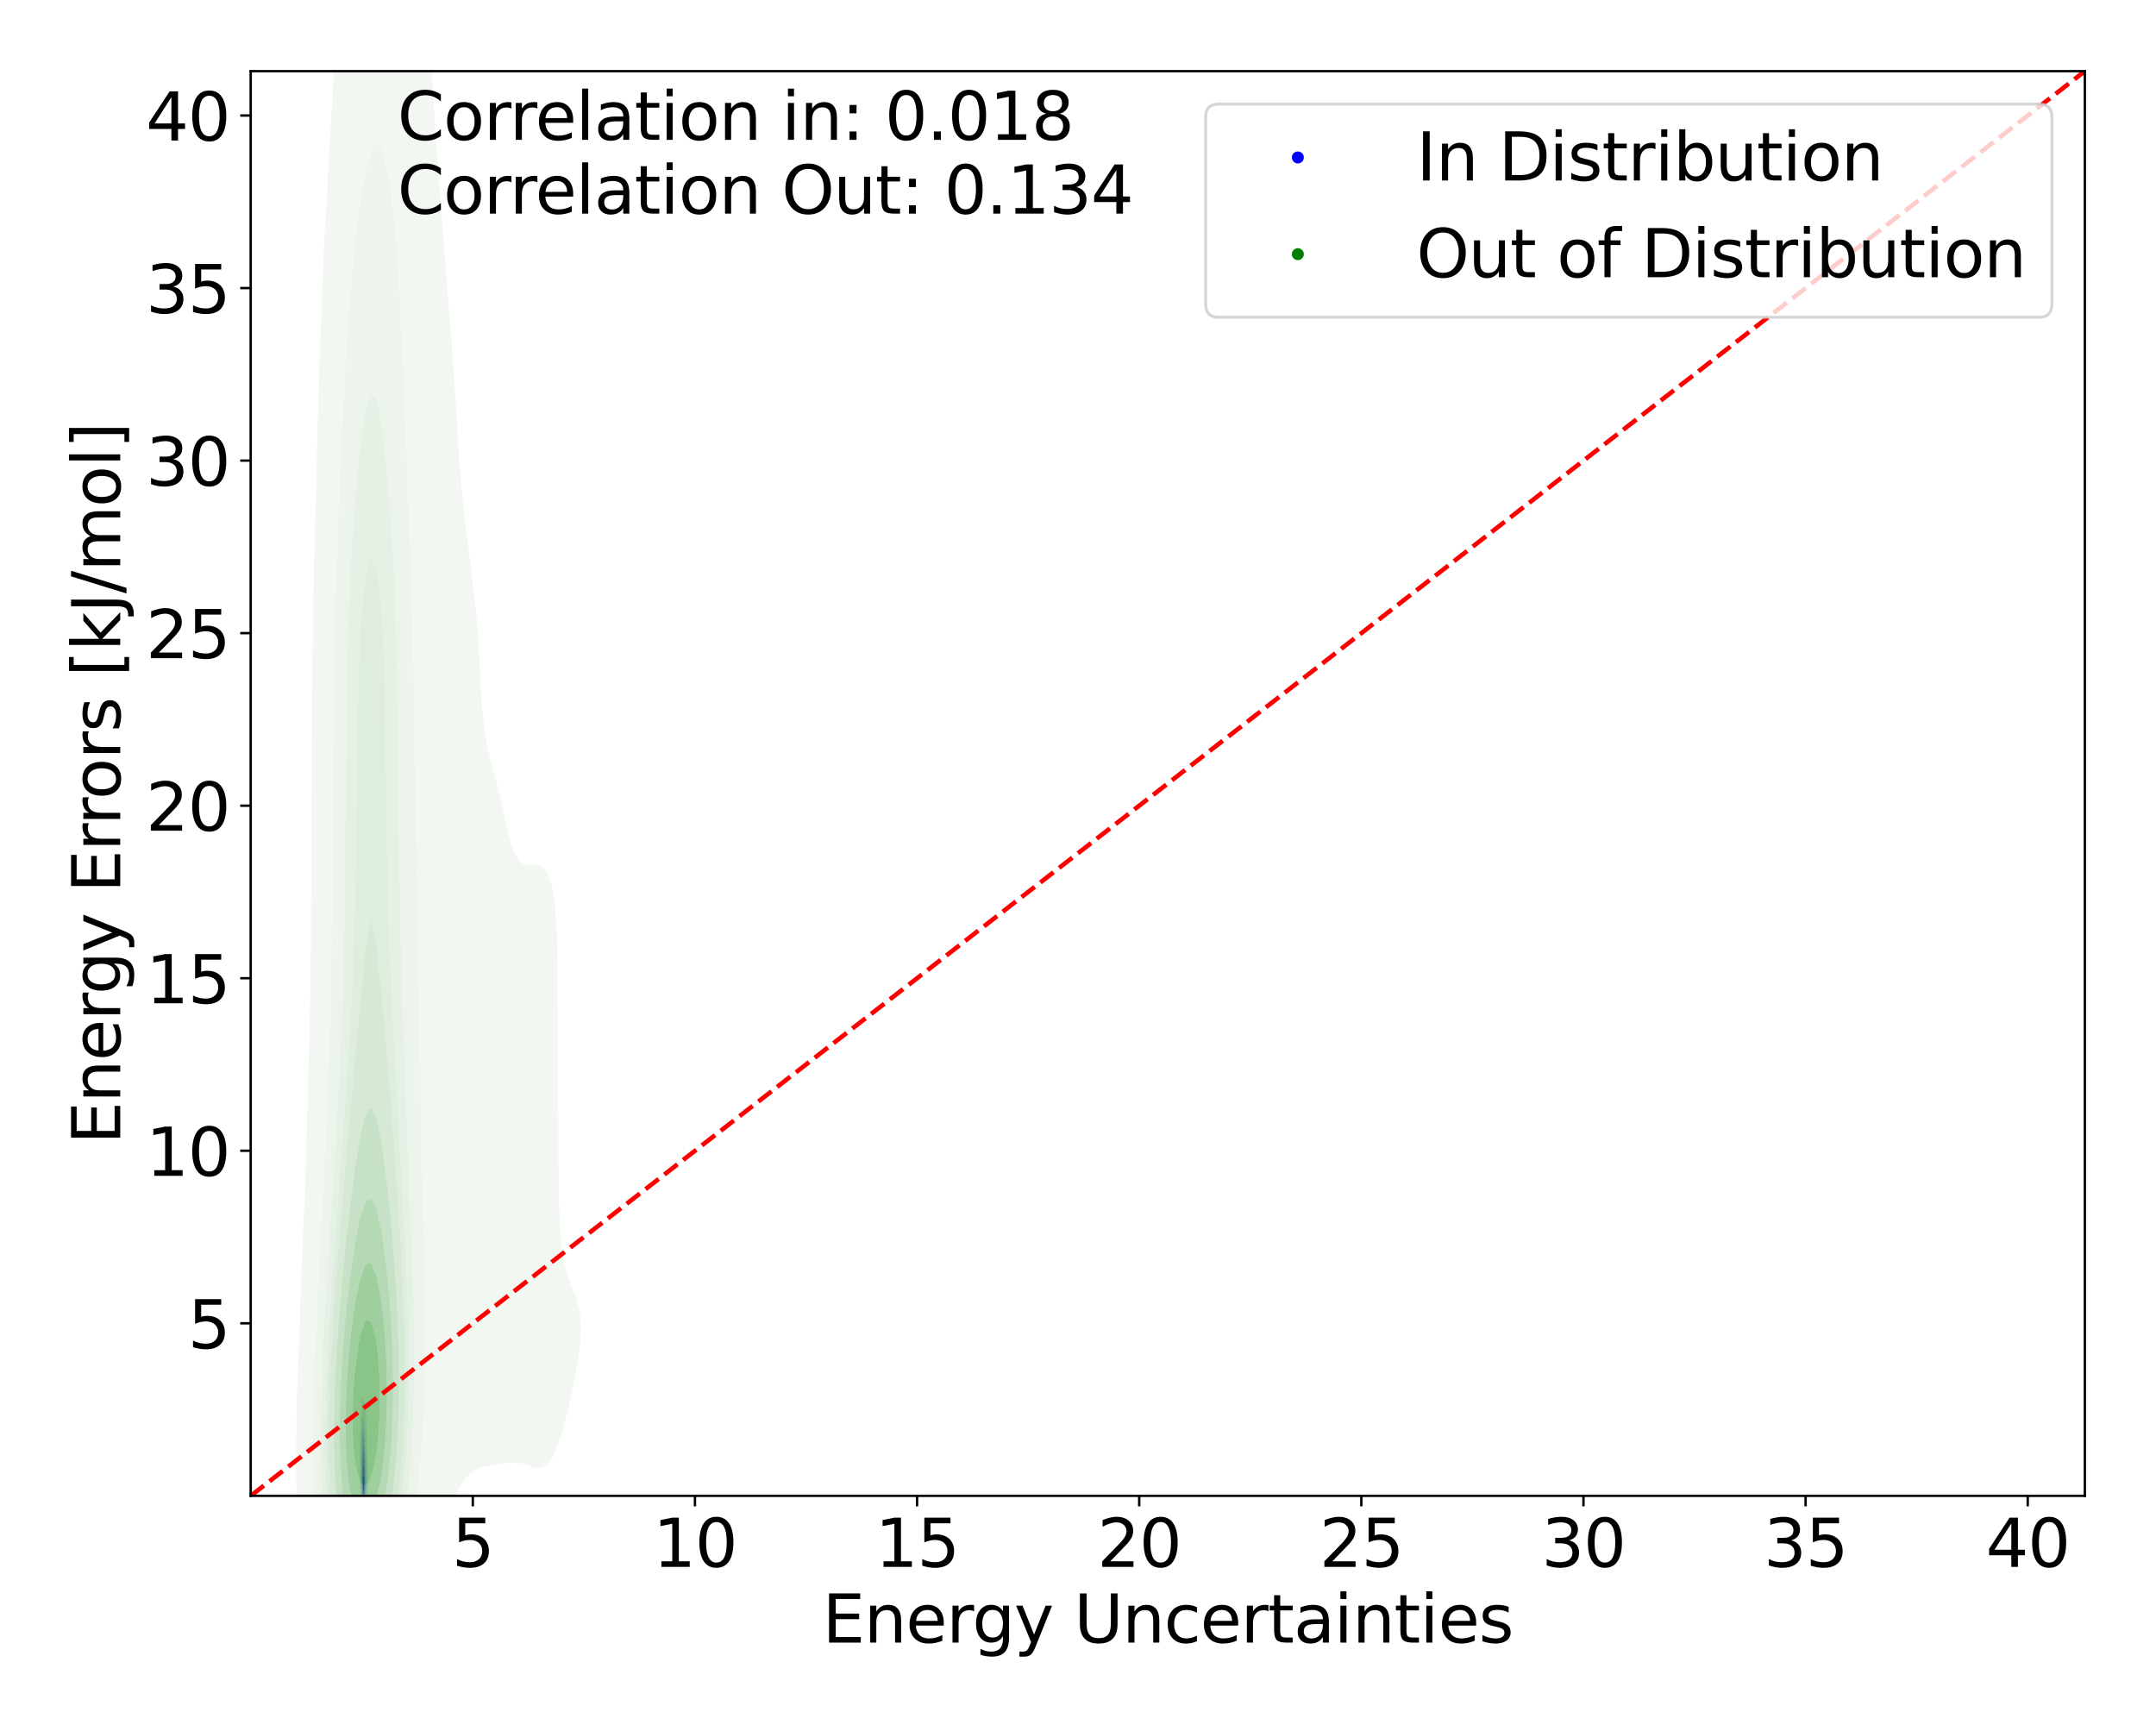 <?xml version="1.0" encoding="utf-8" standalone="no"?>
<!DOCTYPE svg PUBLIC "-//W3C//DTD SVG 1.1//EN"
  "http://www.w3.org/Graphics/SVG/1.1/DTD/svg11.dtd">
<svg xmlns:xlink="http://www.w3.org/1999/xlink" width="720pt" height="576pt" viewBox="0 0 720 576" xmlns="http://www.w3.org/2000/svg" version="1.1">
 <defs>
  <style type="text/css">*{stroke-linejoin: round; stroke-linecap: butt}</style>
 </defs>
 <g id="figure_1">
  <g id="patch_1">
   <path d="M 0 576 
L 720 576 
L 720 0 
L 0 0 
z
" style="fill: #ffffff"/>
  </g>
  <g id="axes_1">
   <g id="patch_2">
    <path d="M 83.72 499.48 
L 696.24 499.48 
L 696.24 23.76 
L 83.72 23.76 
z
" style="fill: #ffffff"/>
   </g>
   <g id="QuadContourSet_1">
    <path d="M 121.192 503.307 
L 121.383 503.36 
L 121.497 503.255 
L 121.574 503.215 
L 121.764 503.007 
L 121.955 502.688 
L 122.055 502.462 
L 122.146 502.294 
L 122.336 501.67 
L 122.336 501.67 
L 122.512 500.877 
L 122.527 500.779 
L 122.661 500.084 
L 122.717 499.605 
L 122.77 499.292 
L 122.854 498.499 
L 122.894 497.706 
L 122.908 497.122 
L 122.916 496.914 
L 122.927 496.121 
L 122.929 495.328 
L 122.924 494.536 
L 122.915 493.743 
L 122.908 493.346 
L 122.904 492.95 
L 122.895 492.158 
L 122.884 491.365 
L 122.872 490.572 
L 122.859 489.78 
L 122.843 488.987 
L 122.821 488.194 
L 122.791 487.401 
L 122.752 486.609 
L 122.717 485.961 
L 122.713 485.816 
L 122.691 485.023 
L 122.673 484.231 
L 122.66 483.438 
L 122.651 482.645 
L 122.641 481.853 
L 122.627 481.06 
L 122.602 480.267 
L 122.559 479.475 
L 122.527 479.026 
L 122.505 478.682 
L 122.45 477.889 
L 122.396 477.097 
L 122.355 476.304 
L 122.336 475.75 
L 122.331 475.511 
L 122.318 474.719 
L 122.299 473.926 
L 122.271 473.133 
L 122.232 472.341 
L 122.179 471.548 
L 122.146 471.143 
L 122.109 470.755 
L 122.02 469.963 
L 121.955 469.462 
L 121.883 469.17 
L 121.764 468.709 
L 121.655 468.377 
L 121.574 468.116 
L 121.44 467.585 
L 121.383 467.323 
L 121.252 466.792 
L 121.192 466.51 
L 121.002 466.26 
L 120.908 466.792 
L 120.817 467.585 
L 120.811 467.663 
L 120.779 468.377 
L 120.744 469.17 
L 120.704 469.963 
L 120.657 470.755 
L 120.621 471.374 
L 120.609 471.548 
L 120.56 472.341 
L 120.52 473.133 
L 120.489 473.926 
L 120.465 474.719 
L 120.443 475.511 
L 120.43 475.954 
L 120.414 476.304 
L 120.373 477.097 
L 120.333 477.889 
L 120.298 478.682 
L 120.268 479.475 
L 120.243 480.267 
L 120.239 480.425 
L 120.211 481.06 
L 120.186 481.853 
L 120.173 482.645 
L 120.17 483.438 
L 120.175 484.231 
L 120.184 485.023 
L 120.194 485.816 
L 120.202 486.609 
L 120.207 487.401 
L 120.21 488.194 
L 120.214 488.987 
L 120.217 489.78 
L 120.22 490.572 
L 120.22 491.365 
L 120.217 492.158 
L 120.211 492.95 
L 120.205 493.743 
L 120.202 494.536 
L 120.205 495.328 
L 120.214 496.121 
L 120.233 496.914 
L 120.239 497.07 
L 120.25 497.706 
L 120.27 498.499 
L 120.306 499.292 
L 120.37 500.084 
L 120.43 500.554 
L 120.46 500.877 
L 120.578 501.67 
L 120.621 501.886 
L 120.754 502.462 
L 120.811 502.677 
L 121.002 503.119 
L 121.156 503.255 
z
M 121.01 501.67 
L 121.002 501.657 
L 120.811 501.024 
L 120.781 500.877 
L 120.657 500.084 
L 120.621 499.696 
L 120.575 499.292 
L 120.516 498.499 
L 120.482 497.706 
L 120.462 496.914 
L 120.451 496.121 
L 120.446 495.328 
L 120.445 494.536 
L 120.448 493.743 
L 120.451 492.95 
L 120.454 492.158 
L 120.457 491.365 
L 120.459 490.572 
L 120.46 489.78 
L 120.461 488.987 
L 120.463 488.194 
L 120.466 487.401 
L 120.471 486.609 
L 120.477 485.816 
L 120.484 485.023 
L 120.492 484.231 
L 120.5 483.438 
L 120.511 482.645 
L 120.525 481.853 
L 120.544 481.06 
L 120.57 480.267 
L 120.604 479.475 
L 120.621 479.181 
L 120.642 478.682 
L 120.684 477.889 
L 120.733 477.097 
L 120.785 476.304 
L 120.811 475.906 
L 120.84 475.511 
L 120.897 474.719 
L 120.963 473.926 
L 121.002 473.541 
L 121.085 473.133 
L 121.192 472.643 
L 121.383 472.998 
L 121.404 473.133 
L 121.499 473.926 
L 121.574 474.678 
L 121.578 474.719 
L 121.668 475.511 
L 121.753 476.304 
L 121.764 476.409 
L 121.827 477.097 
L 121.887 477.889 
L 121.939 478.682 
L 121.955 478.939 
L 121.995 479.475 
L 122.053 480.267 
L 122.103 481.06 
L 122.146 481.853 
L 122.146 481.853 
L 122.194 482.645 
L 122.232 483.438 
L 122.261 484.231 
L 122.286 485.023 
L 122.308 485.816 
L 122.329 486.609 
L 122.336 486.881 
L 122.357 487.401 
L 122.389 488.194 
L 122.419 488.987 
L 122.447 489.78 
L 122.474 490.572 
L 122.499 491.365 
L 122.522 492.158 
L 122.527 492.393 
L 122.541 492.95 
L 122.552 493.743 
L 122.552 494.536 
L 122.542 495.328 
L 122.527 495.936 
L 122.524 496.121 
L 122.505 496.914 
L 122.475 497.706 
L 122.426 498.499 
L 122.339 499.292 
L 122.336 499.311 
L 122.229 500.084 
L 122.146 500.474 
L 122.032 500.877 
L 121.955 501.113 
L 121.764 501.543 
L 121.685 501.67 
L 121.574 501.883 
L 121.383 502.061 
L 121.192 502 
z
" clip-path="url(#p5e57dd2bd2)" style="fill: #e6e6f3"/>
    <path d="M 121.192 502 
L 121.383 502.061 
L 121.574 501.883 
L 121.685 501.67 
L 121.764 501.543 
L 121.955 501.113 
L 122.032 500.877 
L 122.146 500.474 
L 122.229 500.084 
L 122.336 499.311 
L 122.339 499.292 
L 122.426 498.499 
L 122.475 497.706 
L 122.505 496.914 
L 122.524 496.121 
L 122.527 495.936 
L 122.542 495.328 
L 122.552 494.536 
L 122.552 493.743 
L 122.541 492.95 
L 122.527 492.393 
L 122.522 492.158 
L 122.499 491.365 
L 122.474 490.572 
L 122.447 489.78 
L 122.419 488.987 
L 122.389 488.194 
L 122.357 487.401 
L 122.336 486.881 
L 122.329 486.609 
L 122.308 485.816 
L 122.286 485.023 
L 122.261 484.231 
L 122.232 483.438 
L 122.194 482.645 
L 122.146 481.853 
L 122.146 481.853 
L 122.103 481.06 
L 122.053 480.267 
L 121.995 479.475 
L 121.955 478.939 
L 121.939 478.682 
L 121.887 477.889 
L 121.827 477.097 
L 121.764 476.409 
L 121.753 476.304 
L 121.668 475.511 
L 121.578 474.719 
L 121.574 474.678 
L 121.499 473.926 
L 121.404 473.133 
L 121.383 472.998 
L 121.192 472.643 
L 121.085 473.133 
L 121.002 473.541 
L 120.963 473.926 
L 120.897 474.719 
L 120.84 475.511 
L 120.811 475.906 
L 120.785 476.304 
L 120.733 477.097 
L 120.684 477.889 
L 120.642 478.682 
L 120.621 479.181 
L 120.604 479.475 
L 120.57 480.267 
L 120.544 481.06 
L 120.525 481.853 
L 120.511 482.645 
L 120.5 483.438 
L 120.492 484.231 
L 120.484 485.023 
L 120.477 485.816 
L 120.471 486.609 
L 120.466 487.401 
L 120.463 488.194 
L 120.461 488.987 
L 120.46 489.78 
L 120.459 490.572 
L 120.457 491.365 
L 120.454 492.158 
L 120.451 492.95 
L 120.448 493.743 
L 120.445 494.536 
L 120.446 495.328 
L 120.451 496.121 
L 120.462 496.914 
L 120.482 497.706 
L 120.516 498.499 
L 120.575 499.292 
L 120.621 499.696 
L 120.657 500.084 
L 120.781 500.877 
L 120.811 501.024 
L 121.002 501.657 
L 121.01 501.67 
z
M 121.042 500.877 
L 121.002 500.79 
L 120.84 500.084 
L 120.811 499.897 
L 120.73 499.292 
L 120.667 498.499 
L 120.632 497.706 
L 120.621 497.274 
L 120.607 496.914 
L 120.591 496.121 
L 120.584 495.328 
L 120.583 494.536 
L 120.586 493.743 
L 120.589 492.95 
L 120.593 492.158 
L 120.598 491.365 
L 120.603 490.572 
L 120.608 489.78 
L 120.614 488.987 
L 120.621 488.194 
L 120.621 488.194 
L 120.628 487.401 
L 120.639 486.609 
L 120.654 485.816 
L 120.671 485.023 
L 120.689 484.231 
L 120.707 483.438 
L 120.724 482.645 
L 120.742 481.853 
L 120.762 481.06 
L 120.789 480.267 
L 120.811 479.807 
L 120.829 479.475 
L 120.887 478.682 
L 120.96 477.889 
L 121.002 477.464 
L 121.107 477.097 
L 121.192 476.766 
L 121.296 477.097 
L 121.383 477.336 
L 121.476 477.889 
L 121.574 478.506 
L 121.595 478.682 
L 121.68 479.475 
L 121.751 480.267 
L 121.764 480.425 
L 121.814 481.06 
L 121.87 481.853 
L 121.919 482.645 
L 121.955 483.298 
L 121.964 483.438 
L 122.01 484.231 
L 122.047 485.023 
L 122.079 485.816 
L 122.108 486.609 
L 122.135 487.401 
L 122.146 487.726 
L 122.164 488.194 
L 122.191 488.987 
L 122.214 489.78 
L 122.234 490.572 
L 122.255 491.365 
L 122.277 492.158 
L 122.298 492.95 
L 122.315 493.743 
L 122.325 494.536 
L 122.328 495.328 
L 122.323 496.121 
L 122.307 496.914 
L 122.276 497.706 
L 122.218 498.499 
L 122.146 499.082 
L 122.119 499.292 
L 121.955 500.076 
L 121.953 500.084 
L 121.764 500.67 
L 121.665 500.877 
L 121.574 501.075 
L 121.383 501.278 
L 121.192 501.198 
z
" clip-path="url(#p5e57dd2bd2)" style="fill: #cecef4"/>
    <path d="M 121.192 501.198 
L 121.383 501.278 
L 121.574 501.075 
L 121.665 500.877 
L 121.764 500.67 
L 121.953 500.084 
L 121.955 500.076 
L 122.119 499.292 
L 122.146 499.082 
L 122.218 498.499 
L 122.276 497.706 
L 122.307 496.914 
L 122.323 496.121 
L 122.328 495.328 
L 122.325 494.536 
L 122.315 493.743 
L 122.298 492.95 
L 122.277 492.158 
L 122.255 491.365 
L 122.234 490.572 
L 122.214 489.78 
L 122.191 488.987 
L 122.164 488.194 
L 122.146 487.726 
L 122.135 487.401 
L 122.108 486.609 
L 122.079 485.816 
L 122.047 485.023 
L 122.01 484.231 
L 121.964 483.438 
L 121.955 483.298 
L 121.919 482.645 
L 121.87 481.853 
L 121.814 481.06 
L 121.764 480.425 
L 121.751 480.267 
L 121.68 479.475 
L 121.595 478.682 
L 121.574 478.506 
L 121.476 477.889 
L 121.383 477.336 
L 121.296 477.097 
L 121.192 476.766 
L 121.107 477.097 
L 121.002 477.464 
L 120.96 477.889 
L 120.887 478.682 
L 120.829 479.475 
L 120.811 479.807 
L 120.789 480.267 
L 120.762 481.06 
L 120.742 481.853 
L 120.724 482.645 
L 120.707 483.438 
L 120.689 484.231 
L 120.671 485.023 
L 120.654 485.816 
L 120.639 486.609 
L 120.628 487.401 
L 120.621 488.194 
L 120.621 488.194 
L 120.614 488.987 
L 120.608 489.78 
L 120.603 490.572 
L 120.598 491.365 
L 120.593 492.158 
L 120.589 492.95 
L 120.586 493.743 
L 120.583 494.536 
L 120.584 495.328 
L 120.591 496.121 
L 120.607 496.914 
L 120.621 497.274 
L 120.632 497.706 
L 120.667 498.499 
L 120.73 499.292 
L 120.811 499.897 
L 120.84 500.084 
L 121.002 500.79 
L 121.042 500.877 
z
M 121.002 500.084 
L 121.002 500.084 
L 120.86 499.292 
L 120.811 498.821 
L 120.779 498.499 
L 120.731 497.706 
L 120.705 496.914 
L 120.693 496.121 
L 120.689 495.328 
L 120.69 494.536 
L 120.692 493.743 
L 120.695 492.95 
L 120.7 492.158 
L 120.705 491.365 
L 120.712 490.572 
L 120.72 489.78 
L 120.728 488.987 
L 120.739 488.194 
L 120.752 487.401 
L 120.769 486.609 
L 120.792 485.816 
L 120.811 485.261 
L 120.82 485.023 
L 120.848 484.231 
L 120.876 483.438 
L 120.901 482.645 
L 120.927 481.853 
L 120.959 481.06 
L 121.002 480.272 
L 121.002 480.267 
L 121.152 479.475 
L 121.192 479.31 
L 121.256 479.475 
L 121.383 479.796 
L 121.456 480.267 
L 121.569 481.06 
L 121.574 481.096 
L 121.648 481.853 
L 121.715 482.645 
L 121.764 483.309 
L 121.773 483.438 
L 121.824 484.231 
L 121.866 485.023 
L 121.903 485.816 
L 121.935 486.609 
L 121.955 487.123 
L 121.967 487.401 
L 121.997 488.194 
L 122.023 488.987 
L 122.045 489.78 
L 122.063 490.572 
L 122.081 491.365 
L 122.1 492.158 
L 122.122 492.95 
L 122.144 493.743 
L 122.146 493.816 
L 122.168 494.536 
L 122.182 495.328 
L 122.182 496.121 
L 122.165 496.914 
L 122.146 497.298 
L 122.128 497.706 
L 122.062 498.499 
L 121.955 499.195 
L 121.938 499.292 
L 121.764 499.971 
L 121.724 500.084 
L 121.574 500.464 
L 121.383 500.681 
L 121.192 500.585 
z
" clip-path="url(#p5e57dd2bd2)" style="fill: #b5b5f6"/>
    <path d="M 121.192 500.585 
L 121.383 500.681 
L 121.574 500.464 
L 121.724 500.084 
L 121.764 499.971 
L 121.938 499.292 
L 121.955 499.195 
L 122.062 498.499 
L 122.128 497.706 
L 122.146 497.298 
L 122.165 496.914 
L 122.182 496.121 
L 122.182 495.328 
L 122.168 494.536 
L 122.146 493.816 
L 122.144 493.743 
L 122.122 492.95 
L 122.1 492.158 
L 122.081 491.365 
L 122.063 490.572 
L 122.045 489.78 
L 122.023 488.987 
L 121.997 488.194 
L 121.967 487.401 
L 121.955 487.123 
L 121.935 486.609 
L 121.903 485.816 
L 121.866 485.023 
L 121.824 484.231 
L 121.773 483.438 
L 121.764 483.309 
L 121.715 482.645 
L 121.648 481.853 
L 121.574 481.096 
L 121.569 481.06 
L 121.456 480.267 
L 121.383 479.796 
L 121.256 479.475 
L 121.192 479.31 
L 121.152 479.475 
L 121.002 480.267 
L 121.002 480.272 
L 120.959 481.06 
L 120.927 481.853 
L 120.901 482.645 
L 120.876 483.438 
L 120.848 484.231 
L 120.82 485.023 
L 120.811 485.261 
L 120.792 485.816 
L 120.769 486.609 
L 120.752 487.401 
L 120.739 488.194 
L 120.728 488.987 
L 120.72 489.78 
L 120.712 490.572 
L 120.705 491.365 
L 120.7 492.158 
L 120.695 492.95 
L 120.692 493.743 
L 120.69 494.536 
L 120.689 495.328 
L 120.693 496.121 
L 120.705 496.914 
L 120.731 497.706 
L 120.779 498.499 
L 120.811 498.821 
L 120.86 499.292 
L 121.002 500.084 
L 121.002 500.084 
z
M 121.289 500.084 
L 121.192 500.02 
L 121.002 499.397 
L 120.983 499.292 
L 120.883 498.499 
L 120.831 497.706 
L 120.811 497.128 
L 120.803 496.914 
L 120.79 496.121 
L 120.787 495.328 
L 120.789 494.536 
L 120.793 493.743 
L 120.797 492.95 
L 120.803 492.158 
L 120.811 491.365 
L 120.811 491.365 
L 120.821 490.572 
L 120.833 489.78 
L 120.846 488.987 
L 120.862 488.194 
L 120.882 487.401 
L 120.906 486.609 
L 120.936 485.816 
L 120.971 485.023 
L 121.002 484.355 
L 121.01 484.231 
L 121.064 483.438 
L 121.123 482.645 
L 121.192 481.915 
L 121.383 482.035 
L 121.471 482.645 
L 121.574 483.381 
L 121.579 483.438 
L 121.641 484.231 
L 121.693 485.023 
L 121.738 485.816 
L 121.764 486.33 
L 121.778 486.609 
L 121.814 487.401 
L 121.847 488.194 
L 121.875 488.987 
L 121.899 489.78 
L 121.919 490.572 
L 121.938 491.365 
L 121.955 492.026 
L 121.959 492.158 
L 121.988 492.95 
L 122.018 493.743 
L 122.043 494.536 
L 122.059 495.328 
L 122.062 496.121 
L 122.046 496.914 
L 122.003 497.706 
L 121.955 498.165 
L 121.918 498.499 
L 121.768 499.292 
L 121.764 499.306 
L 121.574 499.894 
L 121.431 500.084 
L 121.383 500.148 
z
" clip-path="url(#p5e57dd2bd2)" style="fill: #9c9cf7"/>
    <path d="M 121.383 500.148 
L 121.431 500.084 
L 121.574 499.894 
L 121.764 499.306 
L 121.768 499.292 
L 121.918 498.499 
L 121.955 498.165 
L 122.003 497.706 
L 122.046 496.914 
L 122.062 496.121 
L 122.059 495.328 
L 122.043 494.536 
L 122.018 493.743 
L 121.988 492.95 
L 121.959 492.158 
L 121.955 492.026 
L 121.938 491.365 
L 121.919 490.572 
L 121.899 489.78 
L 121.875 488.987 
L 121.847 488.194 
L 121.814 487.401 
L 121.778 486.609 
L 121.764 486.33 
L 121.738 485.816 
L 121.693 485.023 
L 121.641 484.231 
L 121.579 483.438 
L 121.574 483.381 
L 121.471 482.645 
L 121.383 482.035 
L 121.192 481.915 
L 121.123 482.645 
L 121.064 483.438 
L 121.01 484.231 
L 121.002 484.355 
L 120.971 485.023 
L 120.936 485.816 
L 120.906 486.609 
L 120.882 487.401 
L 120.862 488.194 
L 120.846 488.987 
L 120.833 489.78 
L 120.821 490.572 
L 120.811 491.365 
L 120.811 491.365 
L 120.803 492.158 
L 120.797 492.95 
L 120.793 493.743 
L 120.789 494.536 
L 120.787 495.328 
L 120.79 496.121 
L 120.803 496.914 
L 120.811 497.128 
L 120.831 497.706 
L 120.883 498.499 
L 120.983 499.292 
L 121.002 499.397 
L 121.192 500.02 
L 121.289 500.084 
z
M 121.12 499.292 
L 121.002 498.711 
L 120.974 498.499 
L 120.91 497.706 
L 120.879 496.914 
L 120.867 496.121 
L 120.866 495.328 
L 120.87 494.536 
L 120.877 493.743 
L 120.884 492.95 
L 120.892 492.158 
L 120.902 491.365 
L 120.916 490.572 
L 120.933 489.78 
L 120.953 488.987 
L 120.976 488.194 
L 121.002 487.401 
L 121.002 487.401 
L 121.042 486.609 
L 121.091 485.816 
L 121.148 485.023 
L 121.192 484.461 
L 121.295 484.231 
L 121.383 484.06 
L 121.406 484.231 
L 121.507 485.023 
L 121.574 485.61 
L 121.587 485.816 
L 121.633 486.609 
L 121.675 487.401 
L 121.714 488.194 
L 121.75 488.987 
L 121.764 489.321 
L 121.782 489.78 
L 121.811 490.572 
L 121.836 491.365 
L 121.861 492.158 
L 121.886 492.95 
L 121.913 493.743 
L 121.937 494.536 
L 121.954 495.328 
L 121.955 495.44 
L 121.959 496.121 
L 121.955 496.302 
L 121.942 496.914 
L 121.895 497.706 
L 121.797 498.499 
L 121.764 498.672 
L 121.611 499.292 
L 121.574 499.406 
L 121.383 499.698 
L 121.192 499.538 
z
" clip-path="url(#p5e57dd2bd2)" style="fill: #8383f8"/>
    <path d="M 121.192 499.538 
L 121.383 499.698 
L 121.574 499.406 
L 121.611 499.292 
L 121.764 498.672 
L 121.797 498.499 
L 121.895 497.706 
L 121.942 496.914 
L 121.955 496.302 
L 121.959 496.121 
L 121.955 495.44 
L 121.954 495.328 
L 121.937 494.536 
L 121.913 493.743 
L 121.886 492.95 
L 121.861 492.158 
L 121.836 491.365 
L 121.811 490.572 
L 121.782 489.78 
L 121.764 489.321 
L 121.75 488.987 
L 121.714 488.194 
L 121.675 487.401 
L 121.633 486.609 
L 121.587 485.816 
L 121.574 485.61 
L 121.507 485.023 
L 121.406 484.231 
L 121.383 484.06 
L 121.295 484.231 
L 121.192 484.461 
L 121.148 485.023 
L 121.091 485.816 
L 121.042 486.609 
L 121.002 487.401 
L 121.002 487.401 
L 120.976 488.194 
L 120.953 488.987 
L 120.933 489.78 
L 120.916 490.572 
L 120.902 491.365 
L 120.892 492.158 
L 120.884 492.95 
L 120.877 493.743 
L 120.87 494.536 
L 120.866 495.328 
L 120.867 496.121 
L 120.879 496.914 
L 120.91 497.706 
L 120.974 498.499 
L 121.002 498.711 
L 121.12 499.292 
z
M 121.096 498.499 
L 121.002 497.706 
L 121.002 497.706 
L 120.965 496.914 
L 120.952 496.121 
L 120.953 495.328 
L 120.961 494.536 
L 120.971 493.743 
L 120.982 492.95 
L 120.993 492.158 
L 121.002 491.66 
L 121.008 491.365 
L 121.031 490.572 
L 121.059 489.78 
L 121.093 488.987 
L 121.134 488.194 
L 121.181 487.401 
L 121.192 487.224 
L 121.36 486.609 
L 121.383 486.531 
L 121.392 486.609 
L 121.476 487.401 
L 121.555 488.194 
L 121.574 488.377 
L 121.608 488.987 
L 121.649 489.78 
L 121.685 490.572 
L 121.717 491.365 
L 121.748 492.158 
L 121.764 492.582 
L 121.778 492.95 
L 121.806 493.743 
L 121.833 494.536 
L 121.852 495.328 
L 121.855 496.121 
L 121.835 496.914 
L 121.777 497.706 
L 121.764 497.801 
L 121.653 498.499 
L 121.574 498.822 
L 121.383 499.179 
L 121.192 498.954 
z
" clip-path="url(#p5e57dd2bd2)" style="fill: #6969fa"/>
    <path d="M 121.192 498.954 
L 121.383 499.179 
L 121.574 498.822 
L 121.653 498.499 
L 121.764 497.801 
L 121.777 497.706 
L 121.835 496.914 
L 121.855 496.121 
L 121.852 495.328 
L 121.833 494.536 
L 121.806 493.743 
L 121.778 492.95 
L 121.764 492.582 
L 121.748 492.158 
L 121.717 491.365 
L 121.685 490.572 
L 121.649 489.78 
L 121.608 488.987 
L 121.574 488.377 
L 121.555 488.194 
L 121.476 487.401 
L 121.392 486.609 
L 121.383 486.531 
L 121.36 486.609 
L 121.192 487.224 
L 121.181 487.401 
L 121.134 488.194 
L 121.093 488.987 
L 121.059 489.78 
L 121.031 490.572 
L 121.008 491.365 
L 121.002 491.66 
L 120.993 492.158 
L 120.982 492.95 
L 120.971 493.743 
L 120.961 494.536 
L 120.953 495.328 
L 120.952 496.121 
L 120.965 496.914 
L 121.002 497.706 
L 121.002 497.706 
L 121.096 498.499 
z
M 121.23 498.499 
L 121.192 498.423 
L 121.094 497.706 
L 121.044 496.914 
L 121.028 496.121 
L 121.031 495.328 
L 121.043 494.536 
L 121.06 493.743 
L 121.078 492.95 
L 121.096 492.158 
L 121.117 491.365 
L 121.144 490.572 
L 121.179 489.78 
L 121.192 489.517 
L 121.295 488.987 
L 121.383 488.594 
L 121.424 488.987 
L 121.505 489.78 
L 121.574 490.494 
L 121.578 490.572 
L 121.614 491.365 
L 121.648 492.158 
L 121.68 492.95 
L 121.712 493.743 
L 121.742 494.536 
L 121.764 495.328 
L 121.764 495.328 
L 121.768 496.121 
L 121.764 496.236 
L 121.742 496.914 
L 121.67 497.706 
L 121.574 498.276 
L 121.491 498.499 
L 121.383 498.715 
z
" clip-path="url(#p5e57dd2bd2)" style="fill: #4f4ffb"/>
    <path d="M 121.383 498.715 
L 121.491 498.499 
L 121.574 498.276 
L 121.67 497.706 
L 121.742 496.914 
L 121.764 496.236 
L 121.768 496.121 
L 121.764 495.328 
L 121.764 495.328 
L 121.742 494.536 
L 121.712 493.743 
L 121.68 492.95 
L 121.648 492.158 
L 121.614 491.365 
L 121.578 490.572 
L 121.574 490.494 
L 121.505 489.78 
L 121.424 488.987 
L 121.383 488.594 
L 121.295 488.987 
L 121.192 489.517 
L 121.179 489.78 
L 121.144 490.572 
L 121.117 491.365 
L 121.096 492.158 
L 121.078 492.95 
L 121.06 493.743 
L 121.043 494.536 
L 121.031 495.328 
L 121.028 496.121 
L 121.044 496.914 
L 121.094 497.706 
L 121.192 498.423 
L 121.23 498.499 
z
M 121.283 497.706 
L 121.192 497.303 
L 121.164 496.914 
L 121.145 496.121 
L 121.15 495.328 
L 121.17 494.536 
L 121.192 493.805 
L 121.197 493.743 
L 121.262 492.95 
L 121.331 492.158 
L 121.383 491.665 
L 121.424 492.158 
L 121.495 492.95 
L 121.574 493.743 
L 121.574 493.743 
L 121.605 494.536 
L 121.629 495.328 
L 121.632 496.121 
L 121.602 496.914 
L 121.574 497.201 
L 121.465 497.706 
L 121.383 497.935 
z
" clip-path="url(#p5e57dd2bd2)" style="fill: #3333fc"/>
    <path d="M 121.383 497.935 
L 121.465 497.706 
L 121.574 497.201 
L 121.602 496.914 
L 121.632 496.121 
L 121.629 495.328 
L 121.605 494.536 
L 121.574 493.743 
L 121.574 493.743 
L 121.495 492.95 
L 121.424 492.158 
L 121.383 491.665 
L 121.331 492.158 
L 121.262 492.95 
L 121.197 493.743 
L 121.192 493.805 
L 121.17 494.536 
L 121.15 495.328 
L 121.145 496.121 
L 121.164 496.914 
L 121.192 497.303 
L 121.283 497.706 
z
" clip-path="url(#p5e57dd2bd2)" style="fill: #1111fe"/>
   </g>
   <g id="QuadContourSet_2">
    <path d="M 114.705 586.063 
L 116.539 587.49 
L 118.373 588.105 
L 120.208 588.066 
L 122.042 587.391 
L 123.876 585.968 
L 125.316 584.128 
L 125.711 583.739 
L 127.545 581.192 
L 128.701 578.89 
L 129.379 577.696 
L 131.1 573.651 
L 131.214 573.396 
L 133.048 568.448 
L 133.06 568.413 
L 134.778 563.174 
L 134.882 562.824 
L 136.34 557.936 
L 136.717 556.459 
L 137.758 552.697 
L 138.551 549.186 
L 139.008 547.459 
L 140.189 542.22 
L 140.385 541.213 
L 141.434 536.982 
L 142.22 532.918 
L 142.523 531.743 
L 143.718 526.505 
L 144.054 524.739 
L 144.979 521.266 
L 145.888 517.158 
L 146.237 516.027 
L 147.67 510.789 
L 147.723 510.575 
L 149.427 505.55 
L 149.557 505.125 
L 151.391 500.621 
L 151.555 500.312 
L 153.226 497.001 
L 154.482 495.073 
L 155.06 494.148 
L 156.894 492.126 
L 158.729 490.805 
L 160.563 490.041 
L 161.451 489.835 
L 162.397 489.613 
L 164.232 489.307 
L 166.066 488.993 
L 167.9 488.654 
L 169.735 488.367 
L 171.569 488.254 
L 173.403 488.429 
L 175.238 488.926 
L 177.072 489.627 
L 177.737 489.835 
L 178.906 490.191 
L 180.741 490.186 
L 181.4 489.835 
L 182.575 489.129 
L 184.409 486.653 
L 185.396 484.596 
L 186.244 482.577 
L 187.33 479.358 
L 188.078 476.834 
L 188.824 474.119 
L 189.912 469.69 
L 190.116 468.881 
L 191.266 463.642 
L 191.747 461.083 
L 192.305 458.404 
L 193.178 453.165 
L 193.581 449.619 
L 193.796 447.927 
L 193.992 442.688 
L 193.581 437.835 
L 193.538 437.449 
L 191.995 432.211 
L 191.747 431.681 
L 189.912 427.237 
L 189.837 426.972 
L 188.426 421.734 
L 188.078 420.132 
L 187.61 416.495 
L 187.139 411.257 
L 186.844 406.018 
L 186.668 400.78 
L 186.567 395.541 
L 186.509 390.303 
L 186.473 385.064 
L 186.447 379.826 
L 186.422 374.587 
L 186.396 369.348 
L 186.368 364.11 
L 186.338 358.871 
L 186.31 353.633 
L 186.285 348.394 
L 186.264 343.156 
L 186.247 337.917 
L 186.244 336.751 
L 186.231 332.679 
L 186.209 327.44 
L 186.17 322.202 
L 186.093 316.963 
L 185.947 311.725 
L 185.68 306.486 
L 185.211 301.248 
L 184.409 296.009 
L 184.409 296.009 
L 182.575 290.929 
L 182.435 290.77 
L 180.741 289.114 
L 178.906 288.729 
L 177.072 288.886 
L 175.238 288.819 
L 173.403 287.664 
L 172.129 285.532 
L 171.569 284.419 
L 170.292 280.293 
L 169.735 278.278 
L 168.997 275.055 
L 167.9 270.218 
L 167.809 269.816 
L 166.611 264.578 
L 166.066 262.26 
L 165.28 259.339 
L 164.232 255.397 
L 163.867 254.101 
L 162.59 248.862 
L 162.397 247.895 
L 161.737 243.624 
L 161.165 238.385 
L 160.761 233.147 
L 160.563 229.962 
L 160.475 227.908 
L 160.248 222.669 
L 159.981 217.431 
L 159.641 212.192 
L 159.205 206.954 
L 158.729 202.345 
L 158.675 201.715 
L 158.144 196.477 
L 157.52 191.238 
L 156.894 186.551 
L 156.829 186 
L 156.18 180.761 
L 155.512 175.523 
L 155.06 171.893 
L 154.883 170.284 
L 154.352 165.046 
L 153.866 159.807 
L 153.425 154.569 
L 153.226 151.958 
L 153.06 149.33 
L 152.756 144.091 
L 152.455 138.853 
L 152.139 133.614 
L 151.79 128.376 
L 151.393 123.137 
L 151.391 123.119 
L 151.062 117.899 
L 150.69 112.66 
L 150.279 107.422 
L 149.829 102.183 
L 149.557 99.217 
L 149.406 96.945 
L 149.039 91.706 
L 148.648 86.468 
L 148.229 81.229 
L 147.776 75.991 
L 147.723 75.395 
L 147.412 70.752 
L 147.033 65.513 
L 146.624 60.275 
L 146.188 55.036 
L 145.888 51.53 
L 145.778 49.798 
L 145.447 44.559 
L 145.121 39.321 
L 144.807 34.082 
L 144.515 28.844 
L 144.248 23.605 
L 144.054 19.403 
L 144.018 18.367 
L 143.854 13.128 
L 143.697 7.89 
L 143.539 2.651 
L 143.373 -2.588 
L 143.189 -7.826 
L 142.981 -13.065 
L 142.74 -18.303 
L 142.459 -23.542 
L 142.22 -27.439 
L 142.15 -28.78 
L 141.85 -34.019 
L 141.501 -39.257 
L 141.103 -44.496 
L 140.659 -49.734 
L 140.385 -52.837 
L 140.216 -54.973 
L 139.81 -60.211 
L 139.413 -65.45 
L 139.047 -70.688 
L 138.721 -75.927 
L 138.551 -79.055 
L 138.45 -81.166 
L 138.225 -86.404 
L 138.007 -91.643 
L 137.775 -96.881 
L 137.508 -102.12 
L 137.183 -107.358 
L 136.778 -112.597 
L 136.717 -113.264 
L 136.26 -117.835 
L 135.593 -123.074 
L 134.882 -127.505 
L 134.709 -128.312 
L 133.374 -133.551 
L 133.048 -134.658 
L 131.214 -138.004 
L 129.379 -138.465 
L 127.545 -136.362 
L 126.445 -133.551 
L 125.711 -131.638 
L 124.868 -128.312 
L 123.876 -124.055 
L 123.695 -123.074 
L 122.804 -117.835 
L 122.042 -112.608 
L 122.04 -112.597 
L 121.421 -107.358 
L 120.905 -102.12 
L 120.475 -96.881 
L 120.208 -93.022 
L 120.112 -91.643 
L 119.795 -86.404 
L 119.516 -81.166 
L 119.254 -75.927 
L 118.986 -70.688 
L 118.693 -65.45 
L 118.373 -60.401 
L 118.36 -60.211 
L 117.945 -54.973 
L 117.493 -49.734 
L 117.018 -44.496 
L 116.539 -39.269 
L 116.538 -39.257 
L 115.976 -34.019 
L 115.45 -28.78 
L 114.97 -23.542 
L 114.705 -20.436 
L 114.491 -18.303 
L 114 -13.065 
L 113.572 -7.826 
L 113.197 -2.588 
L 112.87 2.611 
L 112.867 2.651 
L 112.471 7.89 
L 112.119 13.128 
L 111.803 18.367 
L 111.513 23.605 
L 111.244 28.844 
L 111.036 33.097 
L 110.971 34.082 
L 110.628 39.321 
L 110.304 44.559 
L 109.999 49.798 
L 109.713 55.036 
L 109.449 60.275 
L 109.205 65.513 
L 109.202 65.588 
L 108.867 70.752 
L 108.56 75.991 
L 108.285 81.229 
L 108.039 86.468 
L 107.82 91.706 
L 107.624 96.945 
L 107.449 102.183 
L 107.367 104.854 
L 107.247 107.422 
L 107.019 112.66 
L 106.813 117.899 
L 106.626 123.137 
L 106.456 128.376 
L 106.299 133.614 
L 106.153 138.853 
L 106.017 144.091 
L 105.89 149.33 
L 105.771 154.569 
L 105.658 159.807 
L 105.553 165.046 
L 105.533 166.071 
L 105.396 170.284 
L 105.237 175.523 
L 105.089 180.761 
L 104.954 186 
L 104.83 191.238 
L 104.719 196.477 
L 104.619 201.715 
L 104.531 206.954 
L 104.454 212.192 
L 104.388 217.431 
L 104.331 222.669 
L 104.282 227.908 
L 104.24 233.147 
L 104.203 238.385 
L 104.171 243.624 
L 104.142 248.862 
L 104.115 254.101 
L 104.089 259.339 
L 104.064 264.578 
L 104.039 269.816 
L 104.015 275.055 
L 103.991 280.293 
L 103.966 285.532 
L 103.942 290.77 
L 103.916 296.009 
L 103.889 301.248 
L 103.86 306.486 
L 103.828 311.725 
L 103.792 316.963 
L 103.751 322.202 
L 103.704 327.44 
L 103.699 327.998 
L 103.613 332.679 
L 103.505 337.917 
L 103.387 343.156 
L 103.259 348.394 
L 103.121 353.633 
L 102.977 358.871 
L 102.828 364.11 
L 102.675 369.348 
L 102.521 374.587 
L 102.369 379.826 
L 102.218 385.064 
L 102.071 390.303 
L 101.929 395.541 
L 101.864 397.935 
L 101.724 400.78 
L 101.468 406.018 
L 101.226 411.257 
L 100.997 416.495 
L 100.782 421.734 
L 100.583 426.972 
L 100.4 432.211 
L 100.233 437.449 
L 100.084 442.688 
L 100.03 444.731 
L 99.867 447.927 
L 99.628 453.165 
L 99.425 458.404 
L 99.258 463.642 
L 99.124 468.881 
L 99.024 474.119 
L 98.957 479.358 
L 98.924 484.596 
L 98.926 489.835 
L 98.967 495.073 
L 99.051 500.312 
L 99.187 505.55 
L 99.387 510.789 
L 99.666 516.027 
L 100.03 521.016 
L 100.04 521.266 
L 100.308 526.505 
L 100.677 531.743 
L 101.188 536.982 
L 101.864 542.003 
L 101.885 542.22 
L 102.454 547.459 
L 103.28 552.697 
L 103.699 554.88 
L 104.19 557.936 
L 105.323 563.174 
L 105.533 564.033 
L 106.576 568.413 
L 107.367 571.135 
L 108.177 573.651 
L 109.202 576.558 
L 110.242 578.89 
L 111.036 580.7 
L 112.87 583.688 
L 113.27 584.128 
z
M 114.627 557.936 
L 112.87 554.611 
L 112.151 552.697 
L 111.036 549.456 
L 110.461 547.459 
L 109.22 542.22 
L 109.202 542.133 
L 108.136 536.982 
L 107.374 531.743 
L 107.367 531.69 
L 106.608 526.505 
L 106.053 521.266 
L 105.651 516.027 
L 105.533 514.055 
L 105.261 510.789 
L 104.93 505.55 
L 104.697 500.312 
L 104.542 495.073 
L 104.451 489.835 
L 104.414 484.596 
L 104.426 479.358 
L 104.481 474.119 
L 104.579 468.881 
L 104.719 463.642 
L 104.901 458.404 
L 105.125 453.165 
L 105.392 447.927 
L 105.533 445.445 
L 105.635 442.688 
L 105.846 437.449 
L 106.083 432.211 
L 106.345 426.972 
L 106.63 421.734 
L 106.938 416.495 
L 107.266 411.257 
L 107.367 409.646 
L 107.525 406.018 
L 107.759 400.78 
L 108.004 395.541 
L 108.257 390.303 
L 108.518 385.064 
L 108.786 379.826 
L 109.058 374.587 
L 109.202 371.752 
L 109.291 369.348 
L 109.479 364.11 
L 109.663 358.871 
L 109.842 353.633 
L 110.012 348.394 
L 110.173 343.156 
L 110.322 337.917 
L 110.457 332.679 
L 110.578 327.44 
L 110.686 322.202 
L 110.779 316.963 
L 110.86 311.725 
L 110.93 306.486 
L 110.99 301.248 
L 111.036 296.824 
L 111.042 296.009 
L 111.079 290.77 
L 111.113 285.532 
L 111.146 280.293 
L 111.177 275.055 
L 111.209 269.816 
L 111.24 264.578 
L 111.271 259.339 
L 111.303 254.101 
L 111.336 248.862 
L 111.372 243.624 
L 111.412 238.385 
L 111.459 233.147 
L 111.514 227.908 
L 111.579 222.669 
L 111.657 217.431 
L 111.749 212.192 
L 111.858 206.954 
L 111.985 201.715 
L 112.13 196.477 
L 112.294 191.238 
L 112.478 186 
L 112.68 180.761 
L 112.87 176.251 
L 112.896 175.523 
L 113.088 170.284 
L 113.294 165.046 
L 113.513 159.807 
L 113.746 154.569 
L 113.992 149.33 
L 114.251 144.091 
L 114.525 138.853 
L 114.705 135.546 
L 114.801 133.614 
L 115.069 128.376 
L 115.355 123.137 
L 115.661 117.899 
L 115.99 112.66 
L 116.346 107.422 
L 116.539 104.761 
L 116.727 102.183 
L 117.133 96.945 
L 117.576 91.706 
L 118.062 86.468 
L 118.373 83.33 
L 118.607 81.229 
L 119.22 75.991 
L 119.881 70.752 
L 120.208 68.265 
L 120.67 65.513 
L 121.572 60.275 
L 122.042 57.578 
L 122.735 55.036 
L 123.876 50.727 
L 124.521 49.798 
L 125.711 47.911 
L 127.545 49.798 
L 127.545 49.798 
L 128.949 55.036 
L 129.379 56.765 
L 129.926 60.275 
L 130.675 65.513 
L 131.214 69.734 
L 131.32 70.752 
L 131.834 75.991 
L 132.285 81.229 
L 132.679 86.468 
L 133.022 91.706 
L 133.048 92.136 
L 133.334 96.945 
L 133.614 102.183 
L 133.866 107.422 
L 134.098 112.66 
L 134.314 117.899 
L 134.521 123.137 
L 134.72 128.376 
L 134.882 132.714 
L 134.921 133.614 
L 135.149 138.853 
L 135.374 144.091 
L 135.596 149.33 
L 135.812 154.569 
L 136.021 159.807 
L 136.219 165.046 
L 136.406 170.284 
L 136.579 175.523 
L 136.717 180.001 
L 136.746 180.761 
L 136.937 186 
L 137.113 191.238 
L 137.276 196.477 
L 137.427 201.715 
L 137.568 206.954 
L 137.703 212.192 
L 137.832 217.431 
L 137.957 222.669 
L 138.078 227.908 
L 138.195 233.147 
L 138.308 238.385 
L 138.415 243.624 
L 138.514 248.862 
L 138.551 251.018 
L 138.622 254.101 
L 138.73 259.339 
L 138.824 264.578 
L 138.906 269.816 
L 138.978 275.055 
L 139.043 280.293 
L 139.104 285.532 
L 139.167 290.77 
L 139.233 296.009 
L 139.305 301.248 
L 139.385 306.486 
L 139.472 311.725 
L 139.565 316.963 
L 139.662 322.202 
L 139.76 327.44 
L 139.857 332.679 
L 139.95 337.917 
L 140.038 343.156 
L 140.122 348.394 
L 140.201 353.633 
L 140.276 358.871 
L 140.35 364.11 
L 140.385 366.615 
L 140.44 369.348 
L 140.551 374.587 
L 140.667 379.826 
L 140.79 385.064 
L 140.919 390.303 
L 141.053 395.541 
L 141.191 400.78 
L 141.328 406.018 
L 141.461 411.257 
L 141.587 416.495 
L 141.701 421.734 
L 141.799 426.972 
L 141.878 432.211 
L 141.934 437.449 
L 141.964 442.688 
L 141.964 447.927 
L 141.93 453.165 
L 141.857 458.404 
L 141.741 463.642 
L 141.572 468.881 
L 141.342 474.119 
L 141.035 479.358 
L 140.634 484.596 
L 140.385 487.214 
L 140.223 489.835 
L 139.821 495.073 
L 139.298 500.312 
L 138.613 505.55 
L 138.551 505.971 
L 138.03 510.789 
L 137.283 516.027 
L 136.717 519.234 
L 136.428 521.266 
L 135.529 526.505 
L 134.882 529.544 
L 134.465 531.743 
L 133.249 536.982 
L 133.048 537.765 
L 131.909 542.22 
L 131.214 544.567 
L 130.274 547.459 
L 129.379 550.021 
L 128.238 552.697 
L 127.545 554.332 
L 125.711 557.56 
L 125.403 557.936 
L 123.876 560.098 
L 122.042 561.583 
L 120.208 562.147 
L 118.373 561.859 
L 116.539 560.613 
L 114.705 558.085 
z
" clip-path="url(#p5e57dd2bd2)" style="fill: #e6f1e6; fill-opacity: 0.5"/>
    <path d="M 114.705 558.085 
L 116.539 560.613 
L 118.373 561.859 
L 120.208 562.147 
L 122.042 561.583 
L 123.876 560.098 
L 125.403 557.936 
L 125.711 557.56 
L 127.545 554.332 
L 128.238 552.697 
L 129.379 550.021 
L 130.274 547.459 
L 131.214 544.567 
L 131.909 542.22 
L 133.048 537.765 
L 133.249 536.982 
L 134.465 531.743 
L 134.882 529.544 
L 135.529 526.505 
L 136.428 521.266 
L 136.717 519.234 
L 137.283 516.027 
L 138.03 510.789 
L 138.551 505.971 
L 138.613 505.55 
L 139.298 500.312 
L 139.821 495.073 
L 140.223 489.835 
L 140.385 487.214 
L 140.634 484.596 
L 141.035 479.358 
L 141.342 474.119 
L 141.572 468.881 
L 141.741 463.642 
L 141.857 458.404 
L 141.93 453.165 
L 141.964 447.927 
L 141.964 442.688 
L 141.934 437.449 
L 141.878 432.211 
L 141.799 426.972 
L 141.701 421.734 
L 141.587 416.495 
L 141.461 411.257 
L 141.328 406.018 
L 141.191 400.78 
L 141.053 395.541 
L 140.919 390.303 
L 140.79 385.064 
L 140.667 379.826 
L 140.551 374.587 
L 140.44 369.348 
L 140.385 366.615 
L 140.35 364.11 
L 140.276 358.871 
L 140.201 353.633 
L 140.122 348.394 
L 140.038 343.156 
L 139.95 337.917 
L 139.857 332.679 
L 139.76 327.44 
L 139.662 322.202 
L 139.565 316.963 
L 139.472 311.725 
L 139.385 306.486 
L 139.305 301.248 
L 139.233 296.009 
L 139.167 290.77 
L 139.104 285.532 
L 139.043 280.293 
L 138.978 275.055 
L 138.906 269.816 
L 138.824 264.578 
L 138.73 259.339 
L 138.622 254.101 
L 138.551 251.018 
L 138.514 248.862 
L 138.415 243.624 
L 138.308 238.385 
L 138.195 233.147 
L 138.078 227.908 
L 137.957 222.669 
L 137.832 217.431 
L 137.703 212.192 
L 137.568 206.954 
L 137.427 201.715 
L 137.276 196.477 
L 137.113 191.238 
L 136.937 186 
L 136.746 180.761 
L 136.717 180.001 
L 136.579 175.523 
L 136.406 170.284 
L 136.219 165.046 
L 136.021 159.807 
L 135.812 154.569 
L 135.596 149.33 
L 135.374 144.091 
L 135.149 138.853 
L 134.921 133.614 
L 134.882 132.714 
L 134.72 128.376 
L 134.521 123.137 
L 134.314 117.899 
L 134.098 112.66 
L 133.866 107.422 
L 133.614 102.183 
L 133.334 96.945 
L 133.048 92.136 
L 133.022 91.706 
L 132.679 86.468 
L 132.285 81.229 
L 131.834 75.991 
L 131.32 70.752 
L 131.214 69.734 
L 130.675 65.513 
L 129.926 60.275 
L 129.379 56.765 
L 128.949 55.036 
L 127.545 49.798 
L 127.545 49.798 
L 125.711 47.911 
L 124.521 49.798 
L 123.876 50.727 
L 122.735 55.036 
L 122.042 57.578 
L 121.572 60.275 
L 120.67 65.513 
L 120.208 68.265 
L 119.881 70.752 
L 119.22 75.991 
L 118.607 81.229 
L 118.373 83.33 
L 118.062 86.468 
L 117.576 91.706 
L 117.133 96.945 
L 116.727 102.183 
L 116.539 104.761 
L 116.346 107.422 
L 115.99 112.66 
L 115.661 117.899 
L 115.355 123.137 
L 115.069 128.376 
L 114.801 133.614 
L 114.705 135.546 
L 114.525 138.853 
L 114.251 144.091 
L 113.992 149.33 
L 113.746 154.569 
L 113.513 159.807 
L 113.294 165.046 
L 113.088 170.284 
L 112.896 175.523 
L 112.87 176.251 
L 112.68 180.761 
L 112.478 186 
L 112.294 191.238 
L 112.13 196.477 
L 111.985 201.715 
L 111.858 206.954 
L 111.749 212.192 
L 111.657 217.431 
L 111.579 222.669 
L 111.514 227.908 
L 111.459 233.147 
L 111.412 238.385 
L 111.372 243.624 
L 111.336 248.862 
L 111.303 254.101 
L 111.271 259.339 
L 111.24 264.578 
L 111.209 269.816 
L 111.177 275.055 
L 111.146 280.293 
L 111.113 285.532 
L 111.079 290.77 
L 111.042 296.009 
L 111.036 296.824 
L 110.99 301.248 
L 110.93 306.486 
L 110.86 311.725 
L 110.779 316.963 
L 110.686 322.202 
L 110.578 327.44 
L 110.457 332.679 
L 110.322 337.917 
L 110.173 343.156 
L 110.012 348.394 
L 109.842 353.633 
L 109.663 358.871 
L 109.479 364.11 
L 109.291 369.348 
L 109.202 371.752 
L 109.058 374.587 
L 108.786 379.826 
L 108.518 385.064 
L 108.257 390.303 
L 108.004 395.541 
L 107.759 400.78 
L 107.525 406.018 
L 107.367 409.646 
L 107.266 411.257 
L 106.938 416.495 
L 106.63 421.734 
L 106.345 426.972 
L 106.083 432.211 
L 105.846 437.449 
L 105.635 442.688 
L 105.533 445.445 
L 105.392 447.927 
L 105.125 453.165 
L 104.901 458.404 
L 104.719 463.642 
L 104.579 468.881 
L 104.481 474.119 
L 104.426 479.358 
L 104.414 484.596 
L 104.451 489.835 
L 104.542 495.073 
L 104.697 500.312 
L 104.93 505.55 
L 105.261 510.789 
L 105.533 514.055 
L 105.651 516.027 
L 106.053 521.266 
L 106.608 526.505 
L 107.367 531.69 
L 107.374 531.743 
L 108.136 536.982 
L 109.202 542.133 
L 109.22 542.22 
L 110.461 547.459 
L 111.036 549.456 
L 112.151 552.697 
L 112.87 554.611 
L 114.627 557.936 
z
M 116.765 547.459 
L 116.539 547.246 
L 114.705 544.201 
L 113.916 542.22 
L 112.87 539.346 
L 112.19 536.982 
L 111.036 532.066 
L 110.966 531.743 
L 109.964 526.505 
L 109.249 521.266 
L 109.202 520.85 
L 108.586 516.027 
L 108.094 510.789 
L 107.74 505.55 
L 107.489 500.312 
L 107.367 496.608 
L 107.298 495.073 
L 107.143 489.835 
L 107.068 484.596 
L 107.063 479.358 
L 107.121 474.119 
L 107.239 468.881 
L 107.367 465.027 
L 107.399 463.642 
L 107.552 458.404 
L 107.742 453.165 
L 107.97 447.927 
L 108.235 442.688 
L 108.538 437.449 
L 108.878 432.211 
L 109.202 427.664 
L 109.239 426.972 
L 109.526 421.734 
L 109.835 416.495 
L 110.164 411.257 
L 110.513 406.018 
L 110.878 400.78 
L 111.036 398.522 
L 111.205 395.541 
L 111.503 390.303 
L 111.809 385.064 
L 112.122 379.826 
L 112.439 374.587 
L 112.759 369.348 
L 112.87 367.439 
L 113.039 364.11 
L 113.295 358.871 
L 113.544 353.633 
L 113.782 348.394 
L 114.007 343.156 
L 114.217 337.917 
L 114.408 332.679 
L 114.58 327.44 
L 114.705 323.129 
L 114.729 322.202 
L 114.849 316.963 
L 114.951 311.725 
L 115.039 306.486 
L 115.113 301.248 
L 115.177 296.009 
L 115.234 290.77 
L 115.284 285.532 
L 115.331 280.293 
L 115.376 275.055 
L 115.419 269.816 
L 115.461 264.578 
L 115.503 259.339 
L 115.546 254.101 
L 115.591 248.862 
L 115.639 243.624 
L 115.695 238.385 
L 115.759 233.147 
L 115.837 227.908 
L 115.931 222.669 
L 116.045 217.431 
L 116.183 212.192 
L 116.347 206.954 
L 116.539 201.715 
L 116.539 201.715 
L 116.759 196.477 
L 117.01 191.238 
L 117.292 186 
L 117.604 180.761 
L 117.946 175.523 
L 118.316 170.284 
L 118.373 169.506 
L 118.759 165.046 
L 119.236 159.807 
L 119.739 154.569 
L 120.208 149.876 
L 120.287 149.33 
L 121.043 144.091 
L 121.82 138.853 
L 122.042 137.358 
L 123.255 133.614 
L 123.876 131.64 
L 125.711 133.07 
L 125.826 133.614 
L 126.914 138.853 
L 127.545 142.039 
L 127.785 144.091 
L 128.389 149.33 
L 128.963 154.569 
L 129.379 158.532 
L 129.486 159.807 
L 129.915 165.046 
L 130.314 170.284 
L 130.681 175.523 
L 131.012 180.761 
L 131.214 184.284 
L 131.307 186 
L 131.565 191.238 
L 131.791 196.477 
L 131.986 201.715 
L 132.154 206.954 
L 132.299 212.192 
L 132.424 217.431 
L 132.534 222.669 
L 132.63 227.908 
L 132.718 233.147 
L 132.797 238.385 
L 132.871 243.624 
L 132.939 248.862 
L 133.002 254.101 
L 133.048 258.203 
L 133.062 259.339 
L 133.122 264.578 
L 133.177 269.816 
L 133.23 275.055 
L 133.283 280.293 
L 133.338 285.532 
L 133.4 290.77 
L 133.472 296.009 
L 133.557 301.248 
L 133.657 306.486 
L 133.773 311.725 
L 133.904 316.963 
L 134.048 322.202 
L 134.204 327.44 
L 134.366 332.679 
L 134.533 337.917 
L 134.702 343.156 
L 134.869 348.394 
L 134.882 348.787 
L 135.067 353.633 
L 135.265 358.871 
L 135.461 364.11 
L 135.656 369.348 
L 135.849 374.587 
L 136.042 379.826 
L 136.233 385.064 
L 136.423 390.303 
L 136.61 395.541 
L 136.717 398.533 
L 136.819 400.78 
L 137.06 406.018 
L 137.29 411.257 
L 137.506 416.495 
L 137.704 421.734 
L 137.881 426.972 
L 138.032 432.211 
L 138.156 437.449 
L 138.249 442.688 
L 138.31 447.927 
L 138.335 453.165 
L 138.321 458.404 
L 138.265 463.642 
L 138.16 468.881 
L 138 474.119 
L 137.775 479.358 
L 137.469 484.596 
L 137.063 489.835 
L 136.717 493.346 
L 136.591 495.073 
L 136.124 500.312 
L 135.514 505.55 
L 134.882 509.795 
L 134.759 510.789 
L 134.003 516.027 
L 133.048 521.008 
L 133.002 521.266 
L 131.96 526.505 
L 131.214 529.548 
L 130.653 531.743 
L 129.379 536.061 
L 129.064 536.982 
L 127.545 541.132 
L 127.019 542.22 
L 125.711 544.976 
L 123.888 547.459 
L 123.876 547.477 
L 122.042 549.192 
L 120.208 549.725 
L 118.373 549.122 
z
" clip-path="url(#p5e57dd2bd2)" style="fill: #daebda; fill-opacity: 0.5"/>
    <path d="M 118.373 549.122 
L 120.208 549.725 
L 122.042 549.192 
L 123.876 547.477 
L 123.888 547.459 
L 125.711 544.976 
L 127.019 542.22 
L 127.545 541.132 
L 129.064 536.982 
L 129.379 536.061 
L 130.653 531.743 
L 131.214 529.548 
L 131.96 526.505 
L 133.002 521.266 
L 133.048 521.008 
L 134.003 516.027 
L 134.759 510.789 
L 134.882 509.795 
L 135.514 505.55 
L 136.124 500.312 
L 136.591 495.073 
L 136.717 493.346 
L 137.063 489.835 
L 137.469 484.596 
L 137.775 479.358 
L 138 474.119 
L 138.16 468.881 
L 138.265 463.642 
L 138.321 458.404 
L 138.335 453.165 
L 138.31 447.927 
L 138.249 442.688 
L 138.156 437.449 
L 138.032 432.211 
L 137.881 426.972 
L 137.704 421.734 
L 137.506 416.495 
L 137.29 411.257 
L 137.06 406.018 
L 136.819 400.78 
L 136.717 398.533 
L 136.61 395.541 
L 136.423 390.303 
L 136.233 385.064 
L 136.042 379.826 
L 135.849 374.587 
L 135.656 369.348 
L 135.461 364.11 
L 135.265 358.871 
L 135.067 353.633 
L 134.882 348.787 
L 134.869 348.394 
L 134.702 343.156 
L 134.533 337.917 
L 134.366 332.679 
L 134.204 327.44 
L 134.048 322.202 
L 133.904 316.963 
L 133.773 311.725 
L 133.657 306.486 
L 133.557 301.248 
L 133.472 296.009 
L 133.4 290.77 
L 133.338 285.532 
L 133.283 280.293 
L 133.23 275.055 
L 133.177 269.816 
L 133.122 264.578 
L 133.062 259.339 
L 133.048 258.203 
L 133.002 254.101 
L 132.939 248.862 
L 132.871 243.624 
L 132.797 238.385 
L 132.718 233.147 
L 132.63 227.908 
L 132.534 222.669 
L 132.424 217.431 
L 132.299 212.192 
L 132.154 206.954 
L 131.986 201.715 
L 131.791 196.477 
L 131.565 191.238 
L 131.307 186 
L 131.214 184.284 
L 131.012 180.761 
L 130.681 175.523 
L 130.314 170.284 
L 129.915 165.046 
L 129.486 159.807 
L 129.379 158.532 
L 128.963 154.569 
L 128.389 149.33 
L 127.785 144.091 
L 127.545 142.039 
L 126.914 138.853 
L 125.826 133.614 
L 125.711 133.07 
L 123.876 131.64 
L 123.255 133.614 
L 122.042 137.358 
L 121.82 138.853 
L 121.043 144.091 
L 120.287 149.33 
L 120.208 149.876 
L 119.739 154.569 
L 119.236 159.807 
L 118.759 165.046 
L 118.373 169.506 
L 118.316 170.284 
L 117.946 175.523 
L 117.604 180.761 
L 117.292 186 
L 117.01 191.238 
L 116.759 196.477 
L 116.539 201.715 
L 116.539 201.715 
L 116.347 206.954 
L 116.183 212.192 
L 116.045 217.431 
L 115.931 222.669 
L 115.837 227.908 
L 115.759 233.147 
L 115.695 238.385 
L 115.639 243.624 
L 115.591 248.862 
L 115.546 254.101 
L 115.503 259.339 
L 115.461 264.578 
L 115.419 269.816 
L 115.376 275.055 
L 115.331 280.293 
L 115.284 285.532 
L 115.234 290.77 
L 115.177 296.009 
L 115.113 301.248 
L 115.039 306.486 
L 114.951 311.725 
L 114.849 316.963 
L 114.729 322.202 
L 114.705 323.129 
L 114.58 327.44 
L 114.408 332.679 
L 114.217 337.917 
L 114.007 343.156 
L 113.782 348.394 
L 113.544 353.633 
L 113.295 358.871 
L 113.039 364.11 
L 112.87 367.439 
L 112.759 369.348 
L 112.439 374.587 
L 112.122 379.826 
L 111.809 385.064 
L 111.503 390.303 
L 111.205 395.541 
L 111.036 398.522 
L 110.878 400.78 
L 110.513 406.018 
L 110.164 411.257 
L 109.835 416.495 
L 109.526 421.734 
L 109.239 426.972 
L 109.202 427.664 
L 108.878 432.211 
L 108.538 437.449 
L 108.235 442.688 
L 107.97 447.927 
L 107.742 453.165 
L 107.552 458.404 
L 107.399 463.642 
L 107.367 465.027 
L 107.239 468.881 
L 107.121 474.119 
L 107.063 479.358 
L 107.068 484.596 
L 107.143 489.835 
L 107.298 495.073 
L 107.367 496.608 
L 107.489 500.312 
L 107.74 505.55 
L 108.094 510.789 
L 108.586 516.027 
L 109.202 520.85 
L 109.249 521.266 
L 109.964 526.505 
L 110.966 531.743 
L 111.036 532.066 
L 112.19 536.982 
L 112.87 539.346 
L 113.916 542.22 
L 114.705 544.201 
L 116.539 547.246 
L 116.765 547.459 
z
M 115.536 536.982 
L 114.705 535.182 
L 113.589 531.743 
L 112.87 529.121 
L 112.264 526.505 
L 111.297 521.266 
L 111.036 519.486 
L 110.521 516.027 
L 109.922 510.789 
L 109.491 505.55 
L 109.202 500.598 
L 109.181 500.312 
L 108.9 495.073 
L 108.721 489.835 
L 108.627 484.596 
L 108.607 479.358 
L 108.653 474.119 
L 108.761 468.881 
L 108.928 463.642 
L 109.153 458.404 
L 109.202 457.474 
L 109.369 453.165 
L 109.611 447.927 
L 109.893 442.688 
L 110.216 437.449 
L 110.579 432.211 
L 110.98 426.972 
L 111.036 426.257 
L 111.327 421.734 
L 111.686 416.495 
L 112.068 411.257 
L 112.472 406.018 
L 112.87 401.072 
L 112.891 400.78 
L 113.256 395.541 
L 113.632 390.303 
L 114.019 385.064 
L 114.413 379.826 
L 114.705 375.943 
L 114.803 374.587 
L 115.167 369.348 
L 115.528 364.11 
L 115.884 358.871 
L 116.23 353.633 
L 116.539 348.739 
L 116.562 348.394 
L 116.881 343.156 
L 117.178 337.917 
L 117.45 332.679 
L 117.696 327.44 
L 117.914 322.202 
L 118.104 316.963 
L 118.267 311.725 
L 118.373 307.66 
L 118.41 306.486 
L 118.546 301.248 
L 118.66 296.009 
L 118.757 290.77 
L 118.841 285.532 
L 118.917 280.293 
L 118.987 275.055 
L 119.053 269.816 
L 119.117 264.578 
L 119.18 259.339 
L 119.245 254.101 
L 119.312 248.862 
L 119.386 243.624 
L 119.471 238.385 
L 119.571 233.147 
L 119.693 227.908 
L 119.842 222.669 
L 120.025 217.431 
L 120.208 213.143 
L 120.267 212.192 
L 120.652 206.954 
L 121.104 201.715 
L 121.627 196.477 
L 122.042 192.802 
L 122.479 191.238 
L 123.876 186.63 
L 125.711 189.959 
L 125.898 191.238 
L 126.58 196.477 
L 127.155 201.715 
L 127.545 205.967 
L 127.603 206.954 
L 127.867 212.192 
L 128.083 217.431 
L 128.261 222.669 
L 128.407 227.908 
L 128.528 233.147 
L 128.632 238.385 
L 128.721 243.624 
L 128.801 248.862 
L 128.873 254.101 
L 128.941 259.339 
L 129.005 264.578 
L 129.067 269.816 
L 129.13 275.055 
L 129.197 280.293 
L 129.272 285.532 
L 129.361 290.77 
L 129.379 291.679 
L 129.456 296.009 
L 129.571 301.248 
L 129.71 306.486 
L 129.877 311.725 
L 130.07 316.963 
L 130.29 322.202 
L 130.534 327.44 
L 130.795 332.679 
L 131.07 337.917 
L 131.214 340.512 
L 131.354 343.156 
L 131.641 348.394 
L 131.929 353.633 
L 132.215 358.871 
L 132.498 364.11 
L 132.776 369.348 
L 133.048 374.583 
L 133.048 374.587 
L 133.35 379.826 
L 133.647 385.064 
L 133.937 390.303 
L 134.218 395.541 
L 134.49 400.78 
L 134.749 406.018 
L 134.882 408.803 
L 135.022 411.257 
L 135.31 416.495 
L 135.574 421.734 
L 135.81 426.972 
L 136.014 432.211 
L 136.184 437.449 
L 136.317 442.688 
L 136.412 447.927 
L 136.465 453.165 
L 136.475 458.404 
L 136.438 463.642 
L 136.348 468.881 
L 136.2 474.119 
L 135.983 479.358 
L 135.683 484.596 
L 135.282 489.835 
L 134.882 493.867 
L 134.787 495.073 
L 134.287 500.312 
L 133.634 505.55 
L 133.048 509.286 
L 132.836 510.789 
L 131.963 516.027 
L 131.214 519.622 
L 130.868 521.266 
L 129.566 526.505 
L 129.379 527.184 
L 127.941 531.743 
L 127.545 532.893 
L 125.711 536.982 
L 125.711 536.982 
L 123.876 539.962 
L 122.042 541.534 
L 120.208 541.943 
L 118.373 541.193 
L 116.539 539.04 
z
" clip-path="url(#p5e57dd2bd2)" style="fill: #cce4cc; fill-opacity: 0.5"/>
    <path d="M 116.539 539.04 
L 118.373 541.193 
L 120.208 541.943 
L 122.042 541.534 
L 123.876 539.962 
L 125.711 536.982 
L 125.711 536.982 
L 127.545 532.893 
L 127.941 531.743 
L 129.379 527.184 
L 129.566 526.505 
L 130.868 521.266 
L 131.214 519.622 
L 131.963 516.027 
L 132.836 510.789 
L 133.048 509.286 
L 133.634 505.55 
L 134.287 500.312 
L 134.787 495.073 
L 134.882 493.867 
L 135.282 489.835 
L 135.683 484.596 
L 135.983 479.358 
L 136.2 474.119 
L 136.348 468.881 
L 136.438 463.642 
L 136.475 458.404 
L 136.465 453.165 
L 136.412 447.927 
L 136.317 442.688 
L 136.184 437.449 
L 136.014 432.211 
L 135.81 426.972 
L 135.574 421.734 
L 135.31 416.495 
L 135.022 411.257 
L 134.882 408.803 
L 134.749 406.018 
L 134.49 400.78 
L 134.218 395.541 
L 133.937 390.303 
L 133.647 385.064 
L 133.35 379.826 
L 133.048 374.587 
L 133.048 374.583 
L 132.776 369.348 
L 132.498 364.11 
L 132.215 358.871 
L 131.929 353.633 
L 131.641 348.394 
L 131.354 343.156 
L 131.214 340.512 
L 131.07 337.917 
L 130.795 332.679 
L 130.534 327.44 
L 130.29 322.202 
L 130.07 316.963 
L 129.877 311.725 
L 129.71 306.486 
L 129.571 301.248 
L 129.456 296.009 
L 129.379 291.679 
L 129.361 290.77 
L 129.272 285.532 
L 129.197 280.293 
L 129.13 275.055 
L 129.067 269.816 
L 129.005 264.578 
L 128.941 259.339 
L 128.873 254.101 
L 128.801 248.862 
L 128.721 243.624 
L 128.632 238.385 
L 128.528 233.147 
L 128.407 227.908 
L 128.261 222.669 
L 128.083 217.431 
L 127.867 212.192 
L 127.603 206.954 
L 127.545 205.967 
L 127.155 201.715 
L 126.58 196.477 
L 125.898 191.238 
L 125.711 189.959 
L 123.876 186.63 
L 122.479 191.238 
L 122.042 192.802 
L 121.627 196.477 
L 121.104 201.715 
L 120.652 206.954 
L 120.267 212.192 
L 120.208 213.143 
L 120.025 217.431 
L 119.842 222.669 
L 119.693 227.908 
L 119.571 233.147 
L 119.471 238.385 
L 119.386 243.624 
L 119.312 248.862 
L 119.245 254.101 
L 119.18 259.339 
L 119.117 264.578 
L 119.053 269.816 
L 118.987 275.055 
L 118.917 280.293 
L 118.841 285.532 
L 118.757 290.77 
L 118.66 296.009 
L 118.546 301.248 
L 118.41 306.486 
L 118.373 307.66 
L 118.267 311.725 
L 118.104 316.963 
L 117.914 322.202 
L 117.696 327.44 
L 117.45 332.679 
L 117.178 337.917 
L 116.881 343.156 
L 116.562 348.394 
L 116.539 348.739 
L 116.23 353.633 
L 115.884 358.871 
L 115.528 364.11 
L 115.167 369.348 
L 114.803 374.587 
L 114.705 375.943 
L 114.413 379.826 
L 114.019 385.064 
L 113.632 390.303 
L 113.256 395.541 
L 112.891 400.78 
L 112.87 401.072 
L 112.472 406.018 
L 112.068 411.257 
L 111.686 416.495 
L 111.327 421.734 
L 111.036 426.257 
L 110.98 426.972 
L 110.579 432.211 
L 110.216 437.449 
L 109.893 442.688 
L 109.611 447.927 
L 109.369 453.165 
L 109.202 457.474 
L 109.153 458.404 
L 108.928 463.642 
L 108.761 468.881 
L 108.653 474.119 
L 108.607 479.358 
L 108.627 484.596 
L 108.721 489.835 
L 108.9 495.073 
L 109.181 500.312 
L 109.202 500.598 
L 109.491 505.55 
L 109.922 510.789 
L 110.521 516.027 
L 111.036 519.486 
L 111.297 521.266 
L 112.264 526.505 
L 112.87 529.121 
L 113.589 531.743 
L 114.705 535.182 
L 115.536 536.982 
z
M 115.885 531.743 
L 114.705 528.769 
L 114.049 526.505 
L 112.87 521.472 
L 112.828 521.266 
L 111.9 516.027 
L 111.233 510.789 
L 111.036 508.787 
L 110.694 505.55 
L 110.279 500.312 
L 109.993 495.073 
L 109.809 489.835 
L 109.709 484.596 
L 109.68 479.358 
L 109.715 474.119 
L 109.808 468.881 
L 109.957 463.642 
L 110.159 458.404 
L 110.414 453.165 
L 110.724 447.927 
L 111.036 443.378 
L 111.075 442.688 
L 111.394 437.449 
L 111.751 432.211 
L 112.147 426.972 
L 112.578 421.734 
L 112.87 418.346 
L 113.014 416.495 
L 113.426 411.257 
L 113.86 406.018 
L 114.315 400.78 
L 114.705 396.408 
L 114.781 395.541 
L 115.226 390.303 
L 115.683 385.064 
L 116.147 379.826 
L 116.539 375.413 
L 116.618 374.587 
L 117.099 369.348 
L 117.575 364.11 
L 118.042 358.871 
L 118.373 355.009 
L 118.519 353.633 
L 119.033 348.394 
L 119.52 343.156 
L 119.975 337.917 
L 120.208 334.971 
L 120.485 332.679 
L 121.048 327.44 
L 121.551 322.202 
L 121.991 316.963 
L 122.042 316.252 
L 122.946 311.725 
L 123.832 306.486 
L 123.876 306.167 
L 123.927 306.486 
L 124.958 311.725 
L 125.711 314.892 
L 125.878 316.963 
L 126.373 322.202 
L 126.932 327.44 
L 127.545 332.679 
L 127.545 332.679 
L 127.992 337.917 
L 128.458 343.156 
L 128.936 348.394 
L 129.379 353.209 
L 129.411 353.633 
L 129.828 358.871 
L 130.24 364.11 
L 130.643 369.348 
L 131.036 374.587 
L 131.214 376.931 
L 131.423 379.826 
L 131.802 385.064 
L 132.169 390.303 
L 132.523 395.541 
L 132.861 400.78 
L 133.048 403.746 
L 133.202 406.018 
L 133.55 411.257 
L 133.873 416.495 
L 134.167 421.734 
L 134.429 426.972 
L 134.656 432.211 
L 134.845 437.449 
L 134.882 438.692 
L 135.031 442.688 
L 135.175 447.927 
L 135.266 453.165 
L 135.297 458.404 
L 135.267 463.642 
L 135.167 468.881 
L 134.989 474.119 
L 134.882 476.252 
L 134.764 479.358 
L 134.49 484.596 
L 134.121 489.835 
L 133.635 495.073 
L 133.048 499.932 
L 133.008 500.312 
L 132.359 505.55 
L 131.51 510.789 
L 131.214 512.353 
L 130.522 516.027 
L 129.379 520.903 
L 129.285 521.266 
L 127.755 526.505 
L 127.545 527.157 
L 125.711 531.614 
L 125.633 531.743 
L 123.876 534.733 
L 122.042 536.36 
L 120.208 536.716 
L 118.373 535.777 
L 116.539 533.243 
z
" clip-path="url(#p5e57dd2bd2)" style="fill: #beddbe; fill-opacity: 0.5"/>
    <path d="M 116.539 533.243 
L 118.373 535.777 
L 120.208 536.716 
L 122.042 536.36 
L 123.876 534.733 
L 125.633 531.743 
L 125.711 531.614 
L 127.545 527.157 
L 127.755 526.505 
L 129.285 521.266 
L 129.379 520.903 
L 130.522 516.027 
L 131.214 512.353 
L 131.51 510.789 
L 132.359 505.55 
L 133.008 500.312 
L 133.048 499.932 
L 133.635 495.073 
L 134.121 489.835 
L 134.49 484.596 
L 134.764 479.358 
L 134.882 476.252 
L 134.989 474.119 
L 135.167 468.881 
L 135.267 463.642 
L 135.297 458.404 
L 135.266 453.165 
L 135.175 447.927 
L 135.031 442.688 
L 134.882 438.692 
L 134.845 437.449 
L 134.656 432.211 
L 134.429 426.972 
L 134.167 421.734 
L 133.873 416.495 
L 133.55 411.257 
L 133.202 406.018 
L 133.048 403.746 
L 132.861 400.78 
L 132.523 395.541 
L 132.169 390.303 
L 131.802 385.064 
L 131.423 379.826 
L 131.214 376.931 
L 131.036 374.587 
L 130.643 369.348 
L 130.24 364.11 
L 129.828 358.871 
L 129.411 353.633 
L 129.379 353.209 
L 128.936 348.394 
L 128.458 343.156 
L 127.992 337.917 
L 127.545 332.679 
L 127.545 332.679 
L 126.932 327.44 
L 126.373 322.202 
L 125.878 316.963 
L 125.711 314.892 
L 124.958 311.725 
L 123.927 306.486 
L 123.876 306.167 
L 123.832 306.486 
L 122.946 311.725 
L 122.042 316.252 
L 121.991 316.963 
L 121.551 322.202 
L 121.048 327.44 
L 120.485 332.679 
L 120.208 334.971 
L 119.975 337.917 
L 119.52 343.156 
L 119.033 348.394 
L 118.519 353.633 
L 118.373 355.009 
L 118.042 358.871 
L 117.575 364.11 
L 117.099 369.348 
L 116.618 374.587 
L 116.539 375.413 
L 116.147 379.826 
L 115.683 385.064 
L 115.226 390.303 
L 114.781 395.541 
L 114.705 396.408 
L 114.315 400.78 
L 113.86 406.018 
L 113.426 411.257 
L 113.014 416.495 
L 112.87 418.346 
L 112.578 421.734 
L 112.147 426.972 
L 111.751 432.211 
L 111.394 437.449 
L 111.075 442.688 
L 111.036 443.378 
L 110.724 447.927 
L 110.414 453.165 
L 110.159 458.404 
L 109.957 463.642 
L 109.808 468.881 
L 109.715 474.119 
L 109.68 479.358 
L 109.709 484.596 
L 109.809 489.835 
L 109.993 495.073 
L 110.279 500.312 
L 110.694 505.55 
L 111.036 508.787 
L 111.233 510.789 
L 111.9 516.027 
L 112.828 521.266 
L 112.87 521.472 
L 114.049 526.505 
L 114.705 528.769 
L 115.885 531.743 
z
M 118.697 526.505 
L 118.373 526.251 
L 116.539 522.901 
L 115.983 521.266 
L 114.705 516.766 
L 114.54 516.027 
L 113.566 510.789 
L 112.87 505.55 
L 112.87 505.55 
L 112.329 500.312 
L 111.952 495.073 
L 111.705 489.835 
L 111.563 484.596 
L 111.51 479.358 
L 111.533 474.119 
L 111.627 468.881 
L 111.785 463.642 
L 112.007 458.404 
L 112.29 453.165 
L 112.635 447.927 
L 112.87 444.801 
L 113.014 442.688 
L 113.406 437.449 
L 113.846 432.211 
L 114.332 426.972 
L 114.705 423.213 
L 114.851 421.734 
L 115.378 416.495 
L 115.938 411.257 
L 116.528 406.018 
L 116.539 405.917 
L 117.165 400.78 
L 117.823 395.541 
L 118.373 391.217 
L 118.523 390.303 
L 119.351 385.064 
L 120.184 379.826 
L 120.208 379.669 
L 121.454 374.587 
L 122.042 372.078 
L 123.876 369.734 
L 125.711 373.081 
L 126.015 374.587 
L 127.079 379.826 
L 127.545 382.149 
L 127.933 385.064 
L 128.621 390.303 
L 129.272 395.541 
L 129.379 396.397 
L 129.838 400.78 
L 130.359 406.018 
L 130.844 411.257 
L 131.214 415.562 
L 131.292 416.495 
L 131.715 421.734 
L 132.092 426.972 
L 132.42 432.211 
L 132.696 437.449 
L 132.919 442.688 
L 133.048 446.648 
L 133.096 447.927 
L 133.232 453.165 
L 133.301 458.404 
L 133.297 463.642 
L 133.216 468.881 
L 133.048 474.108 
L 133.048 474.119 
L 132.835 479.358 
L 132.531 484.596 
L 132.12 489.835 
L 131.574 495.073 
L 131.214 497.841 
L 130.908 500.312 
L 130.11 505.55 
L 129.379 509.38 
L 129.089 510.789 
L 127.818 516.027 
L 127.545 517.02 
L 126.082 521.266 
L 125.711 522.26 
L 123.876 525.653 
L 122.982 526.505 
L 122.042 527.455 
L 120.208 527.703 
z
" clip-path="url(#p5e57dd2bd2)" style="fill: #acd4ac; fill-opacity: 0.5"/>
    <path d="M 120.208 527.703 
L 122.042 527.455 
L 122.982 526.505 
L 123.876 525.653 
L 125.711 522.26 
L 126.082 521.266 
L 127.545 517.02 
L 127.818 516.027 
L 129.089 510.789 
L 129.379 509.38 
L 130.11 505.55 
L 130.908 500.312 
L 131.214 497.841 
L 131.574 495.073 
L 132.12 489.835 
L 132.531 484.596 
L 132.835 479.358 
L 133.048 474.119 
L 133.048 474.108 
L 133.216 468.881 
L 133.297 463.642 
L 133.301 458.404 
L 133.232 453.165 
L 133.096 447.927 
L 133.048 446.648 
L 132.919 442.688 
L 132.696 437.449 
L 132.42 432.211 
L 132.092 426.972 
L 131.715 421.734 
L 131.292 416.495 
L 131.214 415.562 
L 130.844 411.257 
L 130.359 406.018 
L 129.838 400.78 
L 129.379 396.397 
L 129.272 395.541 
L 128.621 390.303 
L 127.933 385.064 
L 127.545 382.149 
L 127.079 379.826 
L 126.015 374.587 
L 125.711 373.081 
L 123.876 369.734 
L 122.042 372.078 
L 121.454 374.587 
L 120.208 379.669 
L 120.184 379.826 
L 119.351 385.064 
L 118.523 390.303 
L 118.373 391.217 
L 117.823 395.541 
L 117.165 400.78 
L 116.539 405.917 
L 116.528 406.018 
L 115.938 411.257 
L 115.378 416.495 
L 114.851 421.734 
L 114.705 423.213 
L 114.332 426.972 
L 113.846 432.211 
L 113.406 437.449 
L 113.014 442.688 
L 112.87 444.801 
L 112.635 447.927 
L 112.29 453.165 
L 112.007 458.404 
L 111.785 463.642 
L 111.627 468.881 
L 111.533 474.119 
L 111.51 479.358 
L 111.563 484.596 
L 111.705 489.835 
L 111.952 495.073 
L 112.329 500.312 
L 112.87 505.55 
L 112.87 505.55 
L 113.566 510.789 
L 114.54 516.027 
L 114.705 516.766 
L 115.983 521.266 
L 116.539 522.901 
L 118.373 526.251 
L 118.697 526.505 
z
M 118.476 516.027 
L 118.373 515.9 
L 116.539 511.031 
L 116.478 510.789 
L 115.376 505.55 
L 114.705 501.078 
L 114.605 500.312 
L 114.081 495.073 
L 113.732 489.835 
L 113.523 484.596 
L 113.429 479.358 
L 113.435 474.119 
L 113.529 468.881 
L 113.704 463.642 
L 113.955 458.404 
L 114.281 453.165 
L 114.68 447.927 
L 114.705 447.643 
L 115.126 442.688 
L 115.633 437.449 
L 116.203 432.211 
L 116.539 429.316 
L 116.848 426.972 
L 117.566 421.734 
L 118.334 416.495 
L 118.373 416.228 
L 119.328 411.257 
L 120.208 406.792 
L 120.474 406.018 
L 122.042 401.269 
L 122.849 400.78 
L 123.876 400.084 
L 124.235 400.78 
L 125.711 403.583 
L 126.256 406.018 
L 127.379 411.257 
L 127.545 412.052 
L 128.184 416.495 
L 128.869 421.734 
L 129.379 426.104 
L 129.466 426.972 
L 129.955 432.211 
L 130.368 437.449 
L 130.705 442.688 
L 130.965 447.927 
L 131.149 453.165 
L 131.214 456.338 
L 131.259 458.404 
L 131.289 463.642 
L 131.228 468.881 
L 131.214 469.34 
L 131.084 474.119 
L 130.845 479.358 
L 130.496 484.596 
L 130.018 489.835 
L 129.379 495.073 
L 129.379 495.073 
L 128.579 500.312 
L 127.545 505.547 
L 127.544 505.55 
L 126.108 510.789 
L 125.711 512.05 
L 123.876 516.012 
L 123.862 516.027 
L 122.042 517.995 
L 120.208 518.016 
z
" clip-path="url(#p5e57dd2bd2)" style="fill: #8ec58e; fill-opacity: 0.5"/>
    <path d="M 120.208 518.016 
L 122.042 517.995 
L 123.862 516.027 
L 123.876 516.012 
L 125.711 512.05 
L 126.108 510.789 
L 127.544 505.55 
L 127.545 505.547 
L 128.579 500.312 
L 129.379 495.073 
L 129.379 495.073 
L 130.018 489.835 
L 130.496 484.596 
L 130.845 479.358 
L 131.084 474.119 
L 131.214 469.34 
L 131.228 468.881 
L 131.289 463.642 
L 131.259 458.404 
L 131.214 456.338 
L 131.149 453.165 
L 130.965 447.927 
L 130.705 442.688 
L 130.368 437.449 
L 129.955 432.211 
L 129.466 426.972 
L 129.379 426.104 
L 128.869 421.734 
L 128.184 416.495 
L 127.545 412.052 
L 127.379 411.257 
L 126.256 406.018 
L 125.711 403.583 
L 124.235 400.78 
L 123.876 400.084 
L 122.849 400.78 
L 122.042 401.269 
L 120.474 406.018 
L 120.208 406.792 
L 119.328 411.257 
L 118.373 416.228 
L 118.334 416.495 
L 117.566 421.734 
L 116.848 426.972 
L 116.539 429.316 
L 116.203 432.211 
L 115.633 437.449 
L 115.126 442.688 
L 114.705 447.643 
L 114.68 447.927 
L 114.281 453.165 
L 113.955 458.404 
L 113.704 463.642 
L 113.529 468.881 
L 113.435 474.119 
L 113.429 479.358 
L 113.523 484.596 
L 113.732 489.835 
L 114.081 495.073 
L 114.605 500.312 
L 114.705 501.078 
L 115.376 505.55 
L 116.478 510.789 
L 116.539 511.031 
L 118.373 515.9 
L 118.476 516.027 
z
M 118.995 505.55 
L 118.373 504.268 
L 117.37 500.312 
L 116.539 495.739 
L 116.448 495.073 
L 115.925 489.835 
L 115.601 484.596 
L 115.44 479.358 
L 115.414 474.119 
L 115.505 468.881 
L 115.703 463.642 
L 115.999 458.404 
L 116.39 453.165 
L 116.539 451.49 
L 116.899 447.927 
L 117.511 442.688 
L 118.209 437.449 
L 118.373 436.291 
L 119.157 432.211 
L 120.208 427.104 
L 120.258 426.972 
L 122.042 422.245 
L 123.876 421.734 
L 125.711 425.895 
L 125.933 426.972 
L 126.933 432.211 
L 127.545 435.976 
L 127.718 437.449 
L 128.253 442.688 
L 128.671 447.927 
L 128.975 453.165 
L 129.167 458.404 
L 129.247 463.642 
L 129.213 468.881 
L 129.062 474.119 
L 128.784 479.358 
L 128.366 484.596 
L 127.783 489.835 
L 127.545 491.514 
L 126.945 495.073 
L 125.829 500.312 
L 125.711 500.785 
L 123.976 505.55 
L 123.876 505.795 
L 122.042 507.985 
L 120.208 507.633 
z
" clip-path="url(#p5e57dd2bd2)" style="fill: #6ab46a; fill-opacity: 0.5"/>
    <path d="M 120.208 507.633 
L 122.042 507.985 
L 123.876 505.795 
L 123.976 505.55 
L 125.711 500.785 
L 125.829 500.312 
L 126.945 495.073 
L 127.545 491.514 
L 127.783 489.835 
L 128.366 484.596 
L 128.784 479.358 
L 129.062 474.119 
L 129.213 468.881 
L 129.247 463.642 
L 129.167 458.404 
L 128.975 453.165 
L 128.671 447.927 
L 128.253 442.688 
L 127.718 437.449 
L 127.545 435.976 
L 126.933 432.211 
L 125.933 426.972 
L 125.711 425.895 
L 123.876 421.734 
L 122.042 422.245 
L 120.258 426.972 
L 120.208 427.104 
L 119.157 432.211 
L 118.373 436.291 
L 118.209 437.449 
L 117.511 442.688 
L 116.899 447.927 
L 116.539 451.49 
L 116.39 453.165 
L 115.999 458.404 
L 115.703 463.642 
L 115.505 468.881 
L 115.414 474.119 
L 115.44 479.358 
L 115.601 484.596 
L 115.925 489.835 
L 116.448 495.073 
L 116.539 495.739 
L 117.37 500.312 
L 118.373 504.268 
L 118.995 505.55 
z
M 120.352 495.073 
L 120.208 494.954 
L 118.837 489.835 
L 118.373 487.101 
L 118.114 484.596 
L 117.808 479.358 
L 117.711 474.119 
L 117.79 468.881 
L 118.023 463.642 
L 118.373 458.702 
L 118.402 458.404 
L 119.069 453.165 
L 119.88 447.927 
L 120.208 446.07 
L 121.375 442.688 
L 122.042 440.867 
L 123.876 441.105 
L 124.373 442.688 
L 125.711 447.927 
L 125.711 447.927 
L 126.278 453.165 
L 126.657 458.404 
L 126.854 463.642 
L 126.873 468.881 
L 126.714 474.119 
L 126.372 479.358 
L 125.83 484.596 
L 125.711 485.435 
L 124.803 489.835 
L 123.876 493.353 
L 122.815 495.073 
L 122.042 496.164 
z
" clip-path="url(#p5e57dd2bd2)" style="fill: #40a040; fill-opacity: 0.5"/>
    <path d="M 122.042 496.164 
L 122.815 495.073 
L 123.876 493.353 
L 124.803 489.835 
L 125.711 485.435 
L 125.83 484.596 
L 126.372 479.358 
L 126.714 474.119 
L 126.873 468.881 
L 126.854 463.642 
L 126.657 458.404 
L 126.278 453.165 
L 125.711 447.927 
L 125.711 447.927 
L 124.373 442.688 
L 123.876 441.105 
L 122.042 440.867 
L 121.375 442.688 
L 120.208 446.07 
L 119.88 447.927 
L 119.069 453.165 
L 118.402 458.404 
L 118.373 458.702 
L 118.023 463.642 
L 117.79 468.881 
L 117.711 474.119 
L 117.808 479.358 
L 118.114 484.596 
L 118.373 487.101 
L 118.837 489.835 
L 120.208 494.954 
L 120.352 495.073 
z
" clip-path="url(#p5e57dd2bd2)" style="fill: #158a15; fill-opacity: 0.5"/>
   </g>
   <g id="matplotlib.axis_1">
    <g id="xtick_1">
     <g id="line2d_1">
      <defs>
       <path id="mf4a3a16076" d="M 0 0 
L 0 3.5 
" style="stroke: #000000; stroke-width: 0.8"/>
      </defs>
      <g>
       <use xlink:href="#mf4a3a16076" x="157.898" y="499.48" style="stroke: #000000; stroke-width: 0.8"/>
      </g>
     </g>
     <g id="text_1">
      <!-- 5 -->
      <g transform="translate(150.899 523.197) scale(0.22 -0.22)">
       <defs>
        <path id="DejaVuSans-35" d="M 691 4666 
L 3169 4666 
L 3169 4134 
L 1269 4134 
L 1269 2991 
Q 1406 3038 1543 3061 
Q 1681 3084 1819 3084 
Q 2600 3084 3056 2656 
Q 3513 2228 3513 1497 
Q 3513 744 3044 326 
Q 2575 -91 1722 -91 
Q 1428 -91 1123 -41 
Q 819 9 494 109 
L 494 744 
Q 775 591 1075 516 
Q 1375 441 1709 441 
Q 2250 441 2565 725 
Q 2881 1009 2881 1497 
Q 2881 1984 2565 2268 
Q 2250 2553 1709 2553 
Q 1456 2553 1204 2497 
Q 953 2441 691 2322 
L 691 4666 
z
" transform="scale(0.016)"/>
       </defs>
       <use xlink:href="#DejaVuSans-35"/>
      </g>
     </g>
    </g>
    <g id="xtick_2">
     <g id="line2d_2">
      <g>
       <use xlink:href="#mf4a3a16076" x="232.079" y="499.48" style="stroke: #000000; stroke-width: 0.8"/>
      </g>
     </g>
     <g id="text_2">
      <!-- 10 -->
      <g transform="translate(218.081 523.197) scale(0.22 -0.22)">
       <defs>
        <path id="DejaVuSans-31" d="M 794 531 
L 1825 531 
L 1825 4091 
L 703 3866 
L 703 4441 
L 1819 4666 
L 2450 4666 
L 2450 531 
L 3481 531 
L 3481 0 
L 794 0 
L 794 531 
z
" transform="scale(0.016)"/>
        <path id="DejaVuSans-30" d="M 2034 4250 
Q 1547 4250 1301 3770 
Q 1056 3291 1056 2328 
Q 1056 1369 1301 889 
Q 1547 409 2034 409 
Q 2525 409 2770 889 
Q 3016 1369 3016 2328 
Q 3016 3291 2770 3770 
Q 2525 4250 2034 4250 
z
M 2034 4750 
Q 2819 4750 3233 4129 
Q 3647 3509 3647 2328 
Q 3647 1150 3233 529 
Q 2819 -91 2034 -91 
Q 1250 -91 836 529 
Q 422 1150 422 2328 
Q 422 3509 836 4129 
Q 1250 4750 2034 4750 
z
" transform="scale(0.016)"/>
       </defs>
       <use xlink:href="#DejaVuSans-31"/>
       <use xlink:href="#DejaVuSans-30" x="63.623"/>
      </g>
     </g>
    </g>
    <g id="xtick_3">
     <g id="line2d_3">
      <g>
       <use xlink:href="#mf4a3a16076" x="306.26" y="499.48" style="stroke: #000000; stroke-width: 0.8"/>
      </g>
     </g>
     <g id="text_3">
      <!-- 15 -->
      <g transform="translate(292.262 523.197) scale(0.22 -0.22)">
       <use xlink:href="#DejaVuSans-31"/>
       <use xlink:href="#DejaVuSans-35" x="63.623"/>
      </g>
     </g>
    </g>
    <g id="xtick_4">
     <g id="line2d_4">
      <g>
       <use xlink:href="#mf4a3a16076" x="380.44" y="499.48" style="stroke: #000000; stroke-width: 0.8"/>
      </g>
     </g>
     <g id="text_4">
      <!-- 20 -->
      <g transform="translate(366.443 523.197) scale(0.22 -0.22)">
       <defs>
        <path id="DejaVuSans-32" d="M 1228 531 
L 3431 531 
L 3431 0 
L 469 0 
L 469 531 
Q 828 903 1448 1529 
Q 2069 2156 2228 2338 
Q 2531 2678 2651 2914 
Q 2772 3150 2772 3378 
Q 2772 3750 2511 3984 
Q 2250 4219 1831 4219 
Q 1534 4219 1204 4116 
Q 875 4013 500 3803 
L 500 4441 
Q 881 4594 1212 4672 
Q 1544 4750 1819 4750 
Q 2544 4750 2975 4387 
Q 3406 4025 3406 3419 
Q 3406 3131 3298 2873 
Q 3191 2616 2906 2266 
Q 2828 2175 2409 1742 
Q 1991 1309 1228 531 
z
" transform="scale(0.016)"/>
       </defs>
       <use xlink:href="#DejaVuSans-32"/>
       <use xlink:href="#DejaVuSans-30" x="63.623"/>
      </g>
     </g>
    </g>
    <g id="xtick_5">
     <g id="line2d_5">
      <g>
       <use xlink:href="#mf4a3a16076" x="454.621" y="499.48" style="stroke: #000000; stroke-width: 0.8"/>
      </g>
     </g>
     <g id="text_5">
      <!-- 25 -->
      <g transform="translate(440.624 523.197) scale(0.22 -0.22)">
       <use xlink:href="#DejaVuSans-32"/>
       <use xlink:href="#DejaVuSans-35" x="63.623"/>
      </g>
     </g>
    </g>
    <g id="xtick_6">
     <g id="line2d_6">
      <g>
       <use xlink:href="#mf4a3a16076" x="528.802" y="499.48" style="stroke: #000000; stroke-width: 0.8"/>
      </g>
     </g>
     <g id="text_6">
      <!-- 30 -->
      <g transform="translate(514.805 523.197) scale(0.22 -0.22)">
       <defs>
        <path id="DejaVuSans-33" d="M 2597 2516 
Q 3050 2419 3304 2112 
Q 3559 1806 3559 1356 
Q 3559 666 3084 287 
Q 2609 -91 1734 -91 
Q 1441 -91 1130 -33 
Q 819 25 488 141 
L 488 750 
Q 750 597 1062 519 
Q 1375 441 1716 441 
Q 2309 441 2620 675 
Q 2931 909 2931 1356 
Q 2931 1769 2642 2001 
Q 2353 2234 1838 2234 
L 1294 2234 
L 1294 2753 
L 1863 2753 
Q 2328 2753 2575 2939 
Q 2822 3125 2822 3475 
Q 2822 3834 2567 4026 
Q 2313 4219 1838 4219 
Q 1578 4219 1281 4162 
Q 984 4106 628 3988 
L 628 4550 
Q 988 4650 1302 4700 
Q 1616 4750 1894 4750 
Q 2613 4750 3031 4423 
Q 3450 4097 3450 3541 
Q 3450 3153 3228 2886 
Q 3006 2619 2597 2516 
z
" transform="scale(0.016)"/>
       </defs>
       <use xlink:href="#DejaVuSans-33"/>
       <use xlink:href="#DejaVuSans-30" x="63.623"/>
      </g>
     </g>
    </g>
    <g id="xtick_7">
     <g id="line2d_7">
      <g>
       <use xlink:href="#mf4a3a16076" x="602.983" y="499.48" style="stroke: #000000; stroke-width: 0.8"/>
      </g>
     </g>
     <g id="text_7">
      <!-- 35 -->
      <g transform="translate(588.985 523.197) scale(0.22 -0.22)">
       <use xlink:href="#DejaVuSans-33"/>
       <use xlink:href="#DejaVuSans-35" x="63.623"/>
      </g>
     </g>
    </g>
    <g id="xtick_8">
     <g id="line2d_8">
      <g>
       <use xlink:href="#mf4a3a16076" x="677.164" y="499.48" style="stroke: #000000; stroke-width: 0.8"/>
      </g>
     </g>
     <g id="text_8">
      <!-- 40 -->
      <g transform="translate(663.166 523.197) scale(0.22 -0.22)">
       <defs>
        <path id="DejaVuSans-34" d="M 2419 4116 
L 825 1625 
L 2419 1625 
L 2419 4116 
z
M 2253 4666 
L 3047 4666 
L 3047 1625 
L 3713 1625 
L 3713 1100 
L 3047 1100 
L 3047 0 
L 2419 0 
L 2419 1100 
L 313 1100 
L 313 1709 
L 2253 4666 
z
" transform="scale(0.016)"/>
       </defs>
       <use xlink:href="#DejaVuSans-34"/>
       <use xlink:href="#DejaVuSans-30" x="63.623"/>
      </g>
     </g>
    </g>
    <g id="text_9">
     <!-- Energy Uncertainties -->
     <g transform="translate(274.662 548.488) scale(0.22 -0.22)">
      <defs>
       <path id="DejaVuSans-45" d="M 628 4666 
L 3578 4666 
L 3578 4134 
L 1259 4134 
L 1259 2753 
L 3481 2753 
L 3481 2222 
L 1259 2222 
L 1259 531 
L 3634 531 
L 3634 0 
L 628 0 
L 628 4666 
z
" transform="scale(0.016)"/>
       <path id="DejaVuSans-6e" d="M 3513 2113 
L 3513 0 
L 2938 0 
L 2938 2094 
Q 2938 2591 2744 2837 
Q 2550 3084 2163 3084 
Q 1697 3084 1428 2787 
Q 1159 2491 1159 1978 
L 1159 0 
L 581 0 
L 581 3500 
L 1159 3500 
L 1159 2956 
Q 1366 3272 1645 3428 
Q 1925 3584 2291 3584 
Q 2894 3584 3203 3211 
Q 3513 2838 3513 2113 
z
" transform="scale(0.016)"/>
       <path id="DejaVuSans-65" d="M 3597 1894 
L 3597 1613 
L 953 1613 
Q 991 1019 1311 708 
Q 1631 397 2203 397 
Q 2534 397 2845 478 
Q 3156 559 3463 722 
L 3463 178 
Q 3153 47 2828 -22 
Q 2503 -91 2169 -91 
Q 1331 -91 842 396 
Q 353 884 353 1716 
Q 353 2575 817 3079 
Q 1281 3584 2069 3584 
Q 2775 3584 3186 3129 
Q 3597 2675 3597 1894 
z
M 3022 2063 
Q 3016 2534 2758 2815 
Q 2500 3097 2075 3097 
Q 1594 3097 1305 2825 
Q 1016 2553 972 2059 
L 3022 2063 
z
" transform="scale(0.016)"/>
       <path id="DejaVuSans-72" d="M 2631 2963 
Q 2534 3019 2420 3045 
Q 2306 3072 2169 3072 
Q 1681 3072 1420 2755 
Q 1159 2438 1159 1844 
L 1159 0 
L 581 0 
L 581 3500 
L 1159 3500 
L 1159 2956 
Q 1341 3275 1631 3429 
Q 1922 3584 2338 3584 
Q 2397 3584 2469 3576 
Q 2541 3569 2628 3553 
L 2631 2963 
z
" transform="scale(0.016)"/>
       <path id="DejaVuSans-67" d="M 2906 1791 
Q 2906 2416 2648 2759 
Q 2391 3103 1925 3103 
Q 1463 3103 1205 2759 
Q 947 2416 947 1791 
Q 947 1169 1205 825 
Q 1463 481 1925 481 
Q 2391 481 2648 825 
Q 2906 1169 2906 1791 
z
M 3481 434 
Q 3481 -459 3084 -895 
Q 2688 -1331 1869 -1331 
Q 1566 -1331 1297 -1286 
Q 1028 -1241 775 -1147 
L 775 -588 
Q 1028 -725 1275 -790 
Q 1522 -856 1778 -856 
Q 2344 -856 2625 -561 
Q 2906 -266 2906 331 
L 2906 616 
Q 2728 306 2450 153 
Q 2172 0 1784 0 
Q 1141 0 747 490 
Q 353 981 353 1791 
Q 353 2603 747 3093 
Q 1141 3584 1784 3584 
Q 2172 3584 2450 3431 
Q 2728 3278 2906 2969 
L 2906 3500 
L 3481 3500 
L 3481 434 
z
" transform="scale(0.016)"/>
       <path id="DejaVuSans-79" d="M 2059 -325 
Q 1816 -950 1584 -1140 
Q 1353 -1331 966 -1331 
L 506 -1331 
L 506 -850 
L 844 -850 
Q 1081 -850 1212 -737 
Q 1344 -625 1503 -206 
L 1606 56 
L 191 3500 
L 800 3500 
L 1894 763 
L 2988 3500 
L 3597 3500 
L 2059 -325 
z
" transform="scale(0.016)"/>
       <path id="DejaVuSans-20" transform="scale(0.016)"/>
       <path id="DejaVuSans-55" d="M 556 4666 
L 1191 4666 
L 1191 1831 
Q 1191 1081 1462 751 
Q 1734 422 2344 422 
Q 2950 422 3222 751 
Q 3494 1081 3494 1831 
L 3494 4666 
L 4128 4666 
L 4128 1753 
Q 4128 841 3676 375 
Q 3225 -91 2344 -91 
Q 1459 -91 1007 375 
Q 556 841 556 1753 
L 556 4666 
z
" transform="scale(0.016)"/>
       <path id="DejaVuSans-63" d="M 3122 3366 
L 3122 2828 
Q 2878 2963 2633 3030 
Q 2388 3097 2138 3097 
Q 1578 3097 1268 2742 
Q 959 2388 959 1747 
Q 959 1106 1268 751 
Q 1578 397 2138 397 
Q 2388 397 2633 464 
Q 2878 531 3122 666 
L 3122 134 
Q 2881 22 2623 -34 
Q 2366 -91 2075 -91 
Q 1284 -91 818 406 
Q 353 903 353 1747 
Q 353 2603 823 3093 
Q 1294 3584 2113 3584 
Q 2378 3584 2631 3529 
Q 2884 3475 3122 3366 
z
" transform="scale(0.016)"/>
       <path id="DejaVuSans-74" d="M 1172 4494 
L 1172 3500 
L 2356 3500 
L 2356 3053 
L 1172 3053 
L 1172 1153 
Q 1172 725 1289 603 
Q 1406 481 1766 481 
L 2356 481 
L 2356 0 
L 1766 0 
Q 1100 0 847 248 
Q 594 497 594 1153 
L 594 3053 
L 172 3053 
L 172 3500 
L 594 3500 
L 594 4494 
L 1172 4494 
z
" transform="scale(0.016)"/>
       <path id="DejaVuSans-61" d="M 2194 1759 
Q 1497 1759 1228 1600 
Q 959 1441 959 1056 
Q 959 750 1161 570 
Q 1363 391 1709 391 
Q 2188 391 2477 730 
Q 2766 1069 2766 1631 
L 2766 1759 
L 2194 1759 
z
M 3341 1997 
L 3341 0 
L 2766 0 
L 2766 531 
Q 2569 213 2275 61 
Q 1981 -91 1556 -91 
Q 1019 -91 701 211 
Q 384 513 384 1019 
Q 384 1609 779 1909 
Q 1175 2209 1959 2209 
L 2766 2209 
L 2766 2266 
Q 2766 2663 2505 2880 
Q 2244 3097 1772 3097 
Q 1472 3097 1187 3025 
Q 903 2953 641 2809 
L 641 3341 
Q 956 3463 1253 3523 
Q 1550 3584 1831 3584 
Q 2591 3584 2966 3190 
Q 3341 2797 3341 1997 
z
" transform="scale(0.016)"/>
       <path id="DejaVuSans-69" d="M 603 3500 
L 1178 3500 
L 1178 0 
L 603 0 
L 603 3500 
z
M 603 4863 
L 1178 4863 
L 1178 4134 
L 603 4134 
L 603 4863 
z
" transform="scale(0.016)"/>
       <path id="DejaVuSans-73" d="M 2834 3397 
L 2834 2853 
Q 2591 2978 2328 3040 
Q 2066 3103 1784 3103 
Q 1356 3103 1142 2972 
Q 928 2841 928 2578 
Q 928 2378 1081 2264 
Q 1234 2150 1697 2047 
L 1894 2003 
Q 2506 1872 2764 1633 
Q 3022 1394 3022 966 
Q 3022 478 2636 193 
Q 2250 -91 1575 -91 
Q 1294 -91 989 -36 
Q 684 19 347 128 
L 347 722 
Q 666 556 975 473 
Q 1284 391 1588 391 
Q 1994 391 2212 530 
Q 2431 669 2431 922 
Q 2431 1156 2273 1281 
Q 2116 1406 1581 1522 
L 1381 1569 
Q 847 1681 609 1914 
Q 372 2147 372 2553 
Q 372 3047 722 3315 
Q 1072 3584 1716 3584 
Q 2034 3584 2315 3537 
Q 2597 3491 2834 3397 
z
" transform="scale(0.016)"/>
      </defs>
      <use xlink:href="#DejaVuSans-45"/>
      <use xlink:href="#DejaVuSans-6e" x="63.184"/>
      <use xlink:href="#DejaVuSans-65" x="126.562"/>
      <use xlink:href="#DejaVuSans-72" x="188.086"/>
      <use xlink:href="#DejaVuSans-67" x="227.449"/>
      <use xlink:href="#DejaVuSans-79" x="290.926"/>
      <use xlink:href="#DejaVuSans-20" x="350.105"/>
      <use xlink:href="#DejaVuSans-55" x="381.893"/>
      <use xlink:href="#DejaVuSans-6e" x="455.086"/>
      <use xlink:href="#DejaVuSans-63" x="518.465"/>
      <use xlink:href="#DejaVuSans-65" x="573.445"/>
      <use xlink:href="#DejaVuSans-72" x="634.969"/>
      <use xlink:href="#DejaVuSans-74" x="676.082"/>
      <use xlink:href="#DejaVuSans-61" x="715.291"/>
      <use xlink:href="#DejaVuSans-69" x="776.57"/>
      <use xlink:href="#DejaVuSans-6e" x="804.354"/>
      <use xlink:href="#DejaVuSans-74" x="867.732"/>
      <use xlink:href="#DejaVuSans-69" x="906.941"/>
      <use xlink:href="#DejaVuSans-65" x="934.725"/>
      <use xlink:href="#DejaVuSans-73" x="996.248"/>
     </g>
    </g>
   </g>
   <g id="matplotlib.axis_2">
    <g id="ytick_1">
     <g id="line2d_9">
      <defs>
       <path id="m25a6123198" d="M 0 0 
L -3.5 0 
" style="stroke: #000000; stroke-width: 0.8"/>
      </defs>
      <g>
       <use xlink:href="#m25a6123198" x="83.72" y="441.869" style="stroke: #000000; stroke-width: 0.8"/>
      </g>
     </g>
     <g id="text_10">
      <!-- 5 -->
      <g transform="translate(62.722 450.227) scale(0.22 -0.22)">
       <use xlink:href="#DejaVuSans-35"/>
      </g>
     </g>
    </g>
    <g id="ytick_2">
     <g id="line2d_10">
      <g>
       <use xlink:href="#m25a6123198" x="83.72" y="384.256" style="stroke: #000000; stroke-width: 0.8"/>
      </g>
     </g>
     <g id="text_11">
      <!-- 10 -->
      <g transform="translate(48.725 392.614) scale(0.22 -0.22)">
       <use xlink:href="#DejaVuSans-31"/>
       <use xlink:href="#DejaVuSans-30" x="63.623"/>
      </g>
     </g>
    </g>
    <g id="ytick_3">
     <g id="line2d_11">
      <g>
       <use xlink:href="#m25a6123198" x="83.72" y="326.642" style="stroke: #000000; stroke-width: 0.8"/>
      </g>
     </g>
     <g id="text_12">
      <!-- 15 -->
      <g transform="translate(48.725 335.001) scale(0.22 -0.22)">
       <use xlink:href="#DejaVuSans-31"/>
       <use xlink:href="#DejaVuSans-35" x="63.623"/>
      </g>
     </g>
    </g>
    <g id="ytick_4">
     <g id="line2d_12">
      <g>
       <use xlink:href="#m25a6123198" x="83.72" y="269.029" style="stroke: #000000; stroke-width: 0.8"/>
      </g>
     </g>
     <g id="text_13">
      <!-- 20 -->
      <g transform="translate(48.725 277.387) scale(0.22 -0.22)">
       <use xlink:href="#DejaVuSans-32"/>
       <use xlink:href="#DejaVuSans-30" x="63.623"/>
      </g>
     </g>
    </g>
    <g id="ytick_5">
     <g id="line2d_13">
      <g>
       <use xlink:href="#m25a6123198" x="83.72" y="211.416" style="stroke: #000000; stroke-width: 0.8"/>
      </g>
     </g>
     <g id="text_14">
      <!-- 25 -->
      <g transform="translate(48.725 219.774) scale(0.22 -0.22)">
       <use xlink:href="#DejaVuSans-32"/>
       <use xlink:href="#DejaVuSans-35" x="63.623"/>
      </g>
     </g>
    </g>
    <g id="ytick_6">
     <g id="line2d_14">
      <g>
       <use xlink:href="#m25a6123198" x="83.72" y="153.802" style="stroke: #000000; stroke-width: 0.8"/>
      </g>
     </g>
     <g id="text_15">
      <!-- 30 -->
      <g transform="translate(48.725 162.161) scale(0.22 -0.22)">
       <use xlink:href="#DejaVuSans-33"/>
       <use xlink:href="#DejaVuSans-30" x="63.623"/>
      </g>
     </g>
    </g>
    <g id="ytick_7">
     <g id="line2d_15">
      <g>
       <use xlink:href="#m25a6123198" x="83.72" y="96.189" style="stroke: #000000; stroke-width: 0.8"/>
      </g>
     </g>
     <g id="text_16">
      <!-- 35 -->
      <g transform="translate(48.725 104.547) scale(0.22 -0.22)">
       <use xlink:href="#DejaVuSans-33"/>
       <use xlink:href="#DejaVuSans-35" x="63.623"/>
      </g>
     </g>
    </g>
    <g id="ytick_8">
     <g id="line2d_16">
      <g>
       <use xlink:href="#m25a6123198" x="83.72" y="38.576" style="stroke: #000000; stroke-width: 0.8"/>
      </g>
     </g>
     <g id="text_17">
      <!-- 40 -->
      <g transform="translate(48.725 46.934) scale(0.22 -0.22)">
       <use xlink:href="#DejaVuSans-34"/>
       <use xlink:href="#DejaVuSans-30" x="63.623"/>
      </g>
     </g>
    </g>
    <g id="text_18">
     <!-- Energy Errors [kJ/mol] -->
     <g transform="translate(40.15 382.068) rotate(-90) scale(0.22 -0.22)">
      <defs>
       <path id="DejaVuSans-6f" d="M 1959 3097 
Q 1497 3097 1228 2736 
Q 959 2375 959 1747 
Q 959 1119 1226 758 
Q 1494 397 1959 397 
Q 2419 397 2687 759 
Q 2956 1122 2956 1747 
Q 2956 2369 2687 2733 
Q 2419 3097 1959 3097 
z
M 1959 3584 
Q 2709 3584 3137 3096 
Q 3566 2609 3566 1747 
Q 3566 888 3137 398 
Q 2709 -91 1959 -91 
Q 1206 -91 779 398 
Q 353 888 353 1747 
Q 353 2609 779 3096 
Q 1206 3584 1959 3584 
z
" transform="scale(0.016)"/>
       <path id="DejaVuSans-5b" d="M 550 4863 
L 1875 4863 
L 1875 4416 
L 1125 4416 
L 1125 -397 
L 1875 -397 
L 1875 -844 
L 550 -844 
L 550 4863 
z
" transform="scale(0.016)"/>
       <path id="DejaVuSans-6b" d="M 581 4863 
L 1159 4863 
L 1159 1991 
L 2875 3500 
L 3609 3500 
L 1753 1863 
L 3688 0 
L 2938 0 
L 1159 1709 
L 1159 0 
L 581 0 
L 581 4863 
z
" transform="scale(0.016)"/>
       <path id="DejaVuSans-4a" d="M 628 4666 
L 1259 4666 
L 1259 325 
Q 1259 -519 939 -900 
Q 619 -1281 -91 -1281 
L -331 -1281 
L -331 -750 
L -134 -750 
Q 284 -750 456 -515 
Q 628 -281 628 325 
L 628 4666 
z
" transform="scale(0.016)"/>
       <path id="DejaVuSans-2f" d="M 1625 4666 
L 2156 4666 
L 531 -594 
L 0 -594 
L 1625 4666 
z
" transform="scale(0.016)"/>
       <path id="DejaVuSans-6d" d="M 3328 2828 
Q 3544 3216 3844 3400 
Q 4144 3584 4550 3584 
Q 5097 3584 5394 3201 
Q 5691 2819 5691 2113 
L 5691 0 
L 5113 0 
L 5113 2094 
Q 5113 2597 4934 2840 
Q 4756 3084 4391 3084 
Q 3944 3084 3684 2787 
Q 3425 2491 3425 1978 
L 3425 0 
L 2847 0 
L 2847 2094 
Q 2847 2600 2669 2842 
Q 2491 3084 2119 3084 
Q 1678 3084 1418 2786 
Q 1159 2488 1159 1978 
L 1159 0 
L 581 0 
L 581 3500 
L 1159 3500 
L 1159 2956 
Q 1356 3278 1631 3431 
Q 1906 3584 2284 3584 
Q 2666 3584 2933 3390 
Q 3200 3197 3328 2828 
z
" transform="scale(0.016)"/>
       <path id="DejaVuSans-6c" d="M 603 4863 
L 1178 4863 
L 1178 0 
L 603 0 
L 603 4863 
z
" transform="scale(0.016)"/>
       <path id="DejaVuSans-5d" d="M 1947 4863 
L 1947 -844 
L 622 -844 
L 622 -397 
L 1369 -397 
L 1369 4416 
L 622 4416 
L 622 4863 
L 1947 4863 
z
" transform="scale(0.016)"/>
      </defs>
      <use xlink:href="#DejaVuSans-45"/>
      <use xlink:href="#DejaVuSans-6e" x="63.184"/>
      <use xlink:href="#DejaVuSans-65" x="126.562"/>
      <use xlink:href="#DejaVuSans-72" x="188.086"/>
      <use xlink:href="#DejaVuSans-67" x="227.449"/>
      <use xlink:href="#DejaVuSans-79" x="290.926"/>
      <use xlink:href="#DejaVuSans-20" x="350.105"/>
      <use xlink:href="#DejaVuSans-45" x="381.893"/>
      <use xlink:href="#DejaVuSans-72" x="445.076"/>
      <use xlink:href="#DejaVuSans-72" x="484.439"/>
      <use xlink:href="#DejaVuSans-6f" x="523.303"/>
      <use xlink:href="#DejaVuSans-72" x="584.484"/>
      <use xlink:href="#DejaVuSans-73" x="625.598"/>
      <use xlink:href="#DejaVuSans-20" x="677.697"/>
      <use xlink:href="#DejaVuSans-5b" x="709.484"/>
      <use xlink:href="#DejaVuSans-6b" x="748.498"/>
      <use xlink:href="#DejaVuSans-4a" x="806.408"/>
      <use xlink:href="#DejaVuSans-2f" x="835.9"/>
      <use xlink:href="#DejaVuSans-6d" x="869.592"/>
      <use xlink:href="#DejaVuSans-6f" x="967.004"/>
      <use xlink:href="#DejaVuSans-6c" x="1028.186"/>
      <use xlink:href="#DejaVuSans-5d" x="1055.969"/>
     </g>
    </g>
   </g>
   <g id="line2d_17">
    <path d="M 83.72 499.48 
L 696.24 23.76 
" clip-path="url(#p5e57dd2bd2)" style="fill: none; stroke-dasharray: 5.55,2.4; stroke-dashoffset: 0; stroke: #ff0000; stroke-width: 1.5"/>
   </g>
   <g id="patch_3">
    <path d="M 83.72 499.48 
L 83.72 23.76 
" style="fill: none; stroke: #000000; stroke-width: 0.8; stroke-linejoin: miter; stroke-linecap: square"/>
   </g>
   <g id="patch_4">
    <path d="M 696.24 499.48 
L 696.24 23.76 
" style="fill: none; stroke: #000000; stroke-width: 0.8; stroke-linejoin: miter; stroke-linecap: square"/>
   </g>
   <g id="patch_5">
    <path d="M 83.72 499.48 
L 696.24 499.48 
" style="fill: none; stroke: #000000; stroke-width: 0.8; stroke-linejoin: miter; stroke-linecap: square"/>
   </g>
   <g id="patch_6">
    <path d="M 83.72 23.76 
L 696.24 23.76 
" style="fill: none; stroke: #000000; stroke-width: 0.8; stroke-linejoin: miter; stroke-linecap: square"/>
   </g>
   <g id="text_19">
    <!-- Correlation in: 0.018 -->
    <g transform="translate(132.722 46.697) scale(0.22 -0.22)">
     <defs>
      <path id="DejaVuSans-43" d="M 4122 4306 
L 4122 3641 
Q 3803 3938 3442 4084 
Q 3081 4231 2675 4231 
Q 1875 4231 1450 3742 
Q 1025 3253 1025 2328 
Q 1025 1406 1450 917 
Q 1875 428 2675 428 
Q 3081 428 3442 575 
Q 3803 722 4122 1019 
L 4122 359 
Q 3791 134 3420 21 
Q 3050 -91 2638 -91 
Q 1578 -91 968 557 
Q 359 1206 359 2328 
Q 359 3453 968 4101 
Q 1578 4750 2638 4750 
Q 3056 4750 3426 4639 
Q 3797 4528 4122 4306 
z
" transform="scale(0.016)"/>
      <path id="DejaVuSans-3a" d="M 750 794 
L 1409 794 
L 1409 0 
L 750 0 
L 750 794 
z
M 750 3309 
L 1409 3309 
L 1409 2516 
L 750 2516 
L 750 3309 
z
" transform="scale(0.016)"/>
      <path id="DejaVuSans-2e" d="M 684 794 
L 1344 794 
L 1344 0 
L 684 0 
L 684 794 
z
" transform="scale(0.016)"/>
      <path id="DejaVuSans-38" d="M 2034 2216 
Q 1584 2216 1326 1975 
Q 1069 1734 1069 1313 
Q 1069 891 1326 650 
Q 1584 409 2034 409 
Q 2484 409 2743 651 
Q 3003 894 3003 1313 
Q 3003 1734 2745 1975 
Q 2488 2216 2034 2216 
z
M 1403 2484 
Q 997 2584 770 2862 
Q 544 3141 544 3541 
Q 544 4100 942 4425 
Q 1341 4750 2034 4750 
Q 2731 4750 3128 4425 
Q 3525 4100 3525 3541 
Q 3525 3141 3298 2862 
Q 3072 2584 2669 2484 
Q 3125 2378 3379 2068 
Q 3634 1759 3634 1313 
Q 3634 634 3220 271 
Q 2806 -91 2034 -91 
Q 1263 -91 848 271 
Q 434 634 434 1313 
Q 434 1759 690 2068 
Q 947 2378 1403 2484 
z
M 1172 3481 
Q 1172 3119 1398 2916 
Q 1625 2713 2034 2713 
Q 2441 2713 2670 2916 
Q 2900 3119 2900 3481 
Q 2900 3844 2670 4047 
Q 2441 4250 2034 4250 
Q 1625 4250 1398 4047 
Q 1172 3844 1172 3481 
z
" transform="scale(0.016)"/>
     </defs>
     <use xlink:href="#DejaVuSans-43"/>
     <use xlink:href="#DejaVuSans-6f" x="69.824"/>
     <use xlink:href="#DejaVuSans-72" x="131.006"/>
     <use xlink:href="#DejaVuSans-72" x="170.369"/>
     <use xlink:href="#DejaVuSans-65" x="209.232"/>
     <use xlink:href="#DejaVuSans-6c" x="270.756"/>
     <use xlink:href="#DejaVuSans-61" x="298.539"/>
     <use xlink:href="#DejaVuSans-74" x="359.818"/>
     <use xlink:href="#DejaVuSans-69" x="399.027"/>
     <use xlink:href="#DejaVuSans-6f" x="426.811"/>
     <use xlink:href="#DejaVuSans-6e" x="487.992"/>
     <use xlink:href="#DejaVuSans-20" x="551.371"/>
     <use xlink:href="#DejaVuSans-69" x="583.158"/>
     <use xlink:href="#DejaVuSans-6e" x="610.941"/>
     <use xlink:href="#DejaVuSans-3a" x="674.32"/>
     <use xlink:href="#DejaVuSans-20" x="708.012"/>
     <use xlink:href="#DejaVuSans-30" x="739.799"/>
     <use xlink:href="#DejaVuSans-2e" x="803.422"/>
     <use xlink:href="#DejaVuSans-30" x="835.209"/>
     <use xlink:href="#DejaVuSans-31" x="898.832"/>
     <use xlink:href="#DejaVuSans-38" x="962.455"/>
    </g>
    <!-- Correlation Out: 0.134 -->
    <g transform="translate(132.722 71.332) scale(0.22 -0.22)">
     <defs>
      <path id="DejaVuSans-4f" d="M 2522 4238 
Q 1834 4238 1429 3725 
Q 1025 3213 1025 2328 
Q 1025 1447 1429 934 
Q 1834 422 2522 422 
Q 3209 422 3611 934 
Q 4013 1447 4013 2328 
Q 4013 3213 3611 3725 
Q 3209 4238 2522 4238 
z
M 2522 4750 
Q 3503 4750 4090 4092 
Q 4678 3434 4678 2328 
Q 4678 1225 4090 567 
Q 3503 -91 2522 -91 
Q 1538 -91 948 565 
Q 359 1222 359 2328 
Q 359 3434 948 4092 
Q 1538 4750 2522 4750 
z
" transform="scale(0.016)"/>
      <path id="DejaVuSans-75" d="M 544 1381 
L 544 3500 
L 1119 3500 
L 1119 1403 
Q 1119 906 1312 657 
Q 1506 409 1894 409 
Q 2359 409 2629 706 
Q 2900 1003 2900 1516 
L 2900 3500 
L 3475 3500 
L 3475 0 
L 2900 0 
L 2900 538 
Q 2691 219 2414 64 
Q 2138 -91 1772 -91 
Q 1169 -91 856 284 
Q 544 659 544 1381 
z
M 1991 3584 
L 1991 3584 
z
" transform="scale(0.016)"/>
     </defs>
     <use xlink:href="#DejaVuSans-43"/>
     <use xlink:href="#DejaVuSans-6f" x="69.824"/>
     <use xlink:href="#DejaVuSans-72" x="131.006"/>
     <use xlink:href="#DejaVuSans-72" x="170.369"/>
     <use xlink:href="#DejaVuSans-65" x="209.232"/>
     <use xlink:href="#DejaVuSans-6c" x="270.756"/>
     <use xlink:href="#DejaVuSans-61" x="298.539"/>
     <use xlink:href="#DejaVuSans-74" x="359.818"/>
     <use xlink:href="#DejaVuSans-69" x="399.027"/>
     <use xlink:href="#DejaVuSans-6f" x="426.811"/>
     <use xlink:href="#DejaVuSans-6e" x="487.992"/>
     <use xlink:href="#DejaVuSans-20" x="551.371"/>
     <use xlink:href="#DejaVuSans-4f" x="583.158"/>
     <use xlink:href="#DejaVuSans-75" x="661.869"/>
     <use xlink:href="#DejaVuSans-74" x="725.248"/>
     <use xlink:href="#DejaVuSans-3a" x="764.457"/>
     <use xlink:href="#DejaVuSans-20" x="798.148"/>
     <use xlink:href="#DejaVuSans-30" x="829.936"/>
     <use xlink:href="#DejaVuSans-2e" x="893.559"/>
     <use xlink:href="#DejaVuSans-31" x="925.346"/>
     <use xlink:href="#DejaVuSans-33" x="988.969"/>
     <use xlink:href="#DejaVuSans-34" x="1052.592"/>
    </g>
   </g>
   <g id="legend_1">
    <g id="patch_7">
     <path d="M 407.022 105.944 
L 680.84 105.944 
Q 685.24 105.944 685.24 101.544 
L 685.24 39.16 
Q 685.24 34.76 680.84 34.76 
L 407.022 34.76 
Q 402.623 34.76 402.623 39.16 
L 402.623 101.544 
Q 402.623 105.944 407.022 105.944 
z
" style="fill: #ffffff; opacity: 0.8; stroke: #cccccc; stroke-linejoin: miter"/>
    </g>
    <g id="line2d_18">
     <defs>
      <path id="mf55c606290" d="M 0 2.5 
C 0.663 2.5 1.299 2.237 1.768 1.768 
C 2.237 1.299 2.5 0.663 2.5 0 
C 2.5 -0.663 2.237 -1.299 1.768 -1.768 
C 1.299 -2.237 0.663 -2.5 0 -2.5 
C -0.663 -2.5 -1.299 -2.237 -1.768 -1.768 
C -2.237 -1.299 -2.5 -0.663 -2.5 0 
C -2.5 0.663 -2.237 1.299 -1.768 1.768 
C -1.299 2.237 -0.663 2.5 0 2.5 
z
" style="stroke: #ffffff"/>
     </defs>
     <g>
      <use xlink:href="#mf55c606290" x="433.423" y="52.577" style="fill: #0000ff; stroke: #ffffff"/>
     </g>
    </g>
    <g id="text_20">
     <!-- In Distribution -->
     <g transform="translate(473.022 60.277) scale(0.22 -0.22)">
      <defs>
       <path id="DejaVuSans-49" d="M 628 4666 
L 1259 4666 
L 1259 0 
L 628 0 
L 628 4666 
z
" transform="scale(0.016)"/>
       <path id="DejaVuSans-44" d="M 1259 4147 
L 1259 519 
L 2022 519 
Q 2988 519 3436 956 
Q 3884 1394 3884 2338 
Q 3884 3275 3436 3711 
Q 2988 4147 2022 4147 
L 1259 4147 
z
M 628 4666 
L 1925 4666 
Q 3281 4666 3915 4102 
Q 4550 3538 4550 2338 
Q 4550 1131 3912 565 
Q 3275 0 1925 0 
L 628 0 
L 628 4666 
z
" transform="scale(0.016)"/>
       <path id="DejaVuSans-62" d="M 3116 1747 
Q 3116 2381 2855 2742 
Q 2594 3103 2138 3103 
Q 1681 3103 1420 2742 
Q 1159 2381 1159 1747 
Q 1159 1113 1420 752 
Q 1681 391 2138 391 
Q 2594 391 2855 752 
Q 3116 1113 3116 1747 
z
M 1159 2969 
Q 1341 3281 1617 3432 
Q 1894 3584 2278 3584 
Q 2916 3584 3314 3078 
Q 3713 2572 3713 1747 
Q 3713 922 3314 415 
Q 2916 -91 2278 -91 
Q 1894 -91 1617 61 
Q 1341 213 1159 525 
L 1159 0 
L 581 0 
L 581 4863 
L 1159 4863 
L 1159 2969 
z
" transform="scale(0.016)"/>
      </defs>
      <use xlink:href="#DejaVuSans-49"/>
      <use xlink:href="#DejaVuSans-6e" x="29.492"/>
      <use xlink:href="#DejaVuSans-20" x="92.871"/>
      <use xlink:href="#DejaVuSans-44" x="124.658"/>
      <use xlink:href="#DejaVuSans-69" x="201.66"/>
      <use xlink:href="#DejaVuSans-73" x="229.443"/>
      <use xlink:href="#DejaVuSans-74" x="281.543"/>
      <use xlink:href="#DejaVuSans-72" x="320.752"/>
      <use xlink:href="#DejaVuSans-69" x="361.865"/>
      <use xlink:href="#DejaVuSans-62" x="389.648"/>
      <use xlink:href="#DejaVuSans-75" x="453.125"/>
      <use xlink:href="#DejaVuSans-74" x="516.504"/>
      <use xlink:href="#DejaVuSans-69" x="555.713"/>
      <use xlink:href="#DejaVuSans-6f" x="583.496"/>
      <use xlink:href="#DejaVuSans-6e" x="644.678"/>
     </g>
    </g>
    <g id="line2d_19">
     <defs>
      <path id="m73b9c73327" d="M 0 2.5 
C 0.663 2.5 1.299 2.237 1.768 1.768 
C 2.237 1.299 2.5 0.663 2.5 0 
C 2.5 -0.663 2.237 -1.299 1.768 -1.768 
C 1.299 -2.237 0.663 -2.5 0 -2.5 
C -0.663 -2.5 -1.299 -2.237 -1.768 -1.768 
C -2.237 -1.299 -2.5 -0.663 -2.5 0 
C -2.5 0.663 -2.237 1.299 -1.768 1.768 
C -1.299 2.237 -0.663 2.5 0 2.5 
z
" style="stroke: #ffffff"/>
     </defs>
     <g>
      <use xlink:href="#m73b9c73327" x="433.423" y="84.868" style="fill: #008000; stroke: #ffffff"/>
     </g>
    </g>
    <g id="text_21">
     <!-- Out of Distribution -->
     <g transform="translate(473.022 92.568) scale(0.22 -0.22)">
      <defs>
       <path id="DejaVuSans-66" d="M 2375 4863 
L 2375 4384 
L 1825 4384 
Q 1516 4384 1395 4259 
Q 1275 4134 1275 3809 
L 1275 3500 
L 2222 3500 
L 2222 3053 
L 1275 3053 
L 1275 0 
L 697 0 
L 697 3053 
L 147 3053 
L 147 3500 
L 697 3500 
L 697 3744 
Q 697 4328 969 4595 
Q 1241 4863 1831 4863 
L 2375 4863 
z
" transform="scale(0.016)"/>
      </defs>
      <use xlink:href="#DejaVuSans-4f"/>
      <use xlink:href="#DejaVuSans-75" x="78.711"/>
      <use xlink:href="#DejaVuSans-74" x="142.09"/>
      <use xlink:href="#DejaVuSans-20" x="181.299"/>
      <use xlink:href="#DejaVuSans-6f" x="213.086"/>
      <use xlink:href="#DejaVuSans-66" x="274.268"/>
      <use xlink:href="#DejaVuSans-20" x="309.473"/>
      <use xlink:href="#DejaVuSans-44" x="341.26"/>
      <use xlink:href="#DejaVuSans-69" x="418.262"/>
      <use xlink:href="#DejaVuSans-73" x="446.045"/>
      <use xlink:href="#DejaVuSans-74" x="498.145"/>
      <use xlink:href="#DejaVuSans-72" x="537.354"/>
      <use xlink:href="#DejaVuSans-69" x="578.467"/>
      <use xlink:href="#DejaVuSans-62" x="606.25"/>
      <use xlink:href="#DejaVuSans-75" x="669.727"/>
      <use xlink:href="#DejaVuSans-74" x="733.105"/>
      <use xlink:href="#DejaVuSans-69" x="772.314"/>
      <use xlink:href="#DejaVuSans-6f" x="800.098"/>
      <use xlink:href="#DejaVuSans-6e" x="861.279"/>
     </g>
    </g>
   </g>
  </g>
 </g>
 <defs>
  <clipPath id="p5e57dd2bd2">
   <rect x="83.72" y="23.76" width="612.52" height="475.72"/>
  </clipPath>
 </defs>
</svg>
